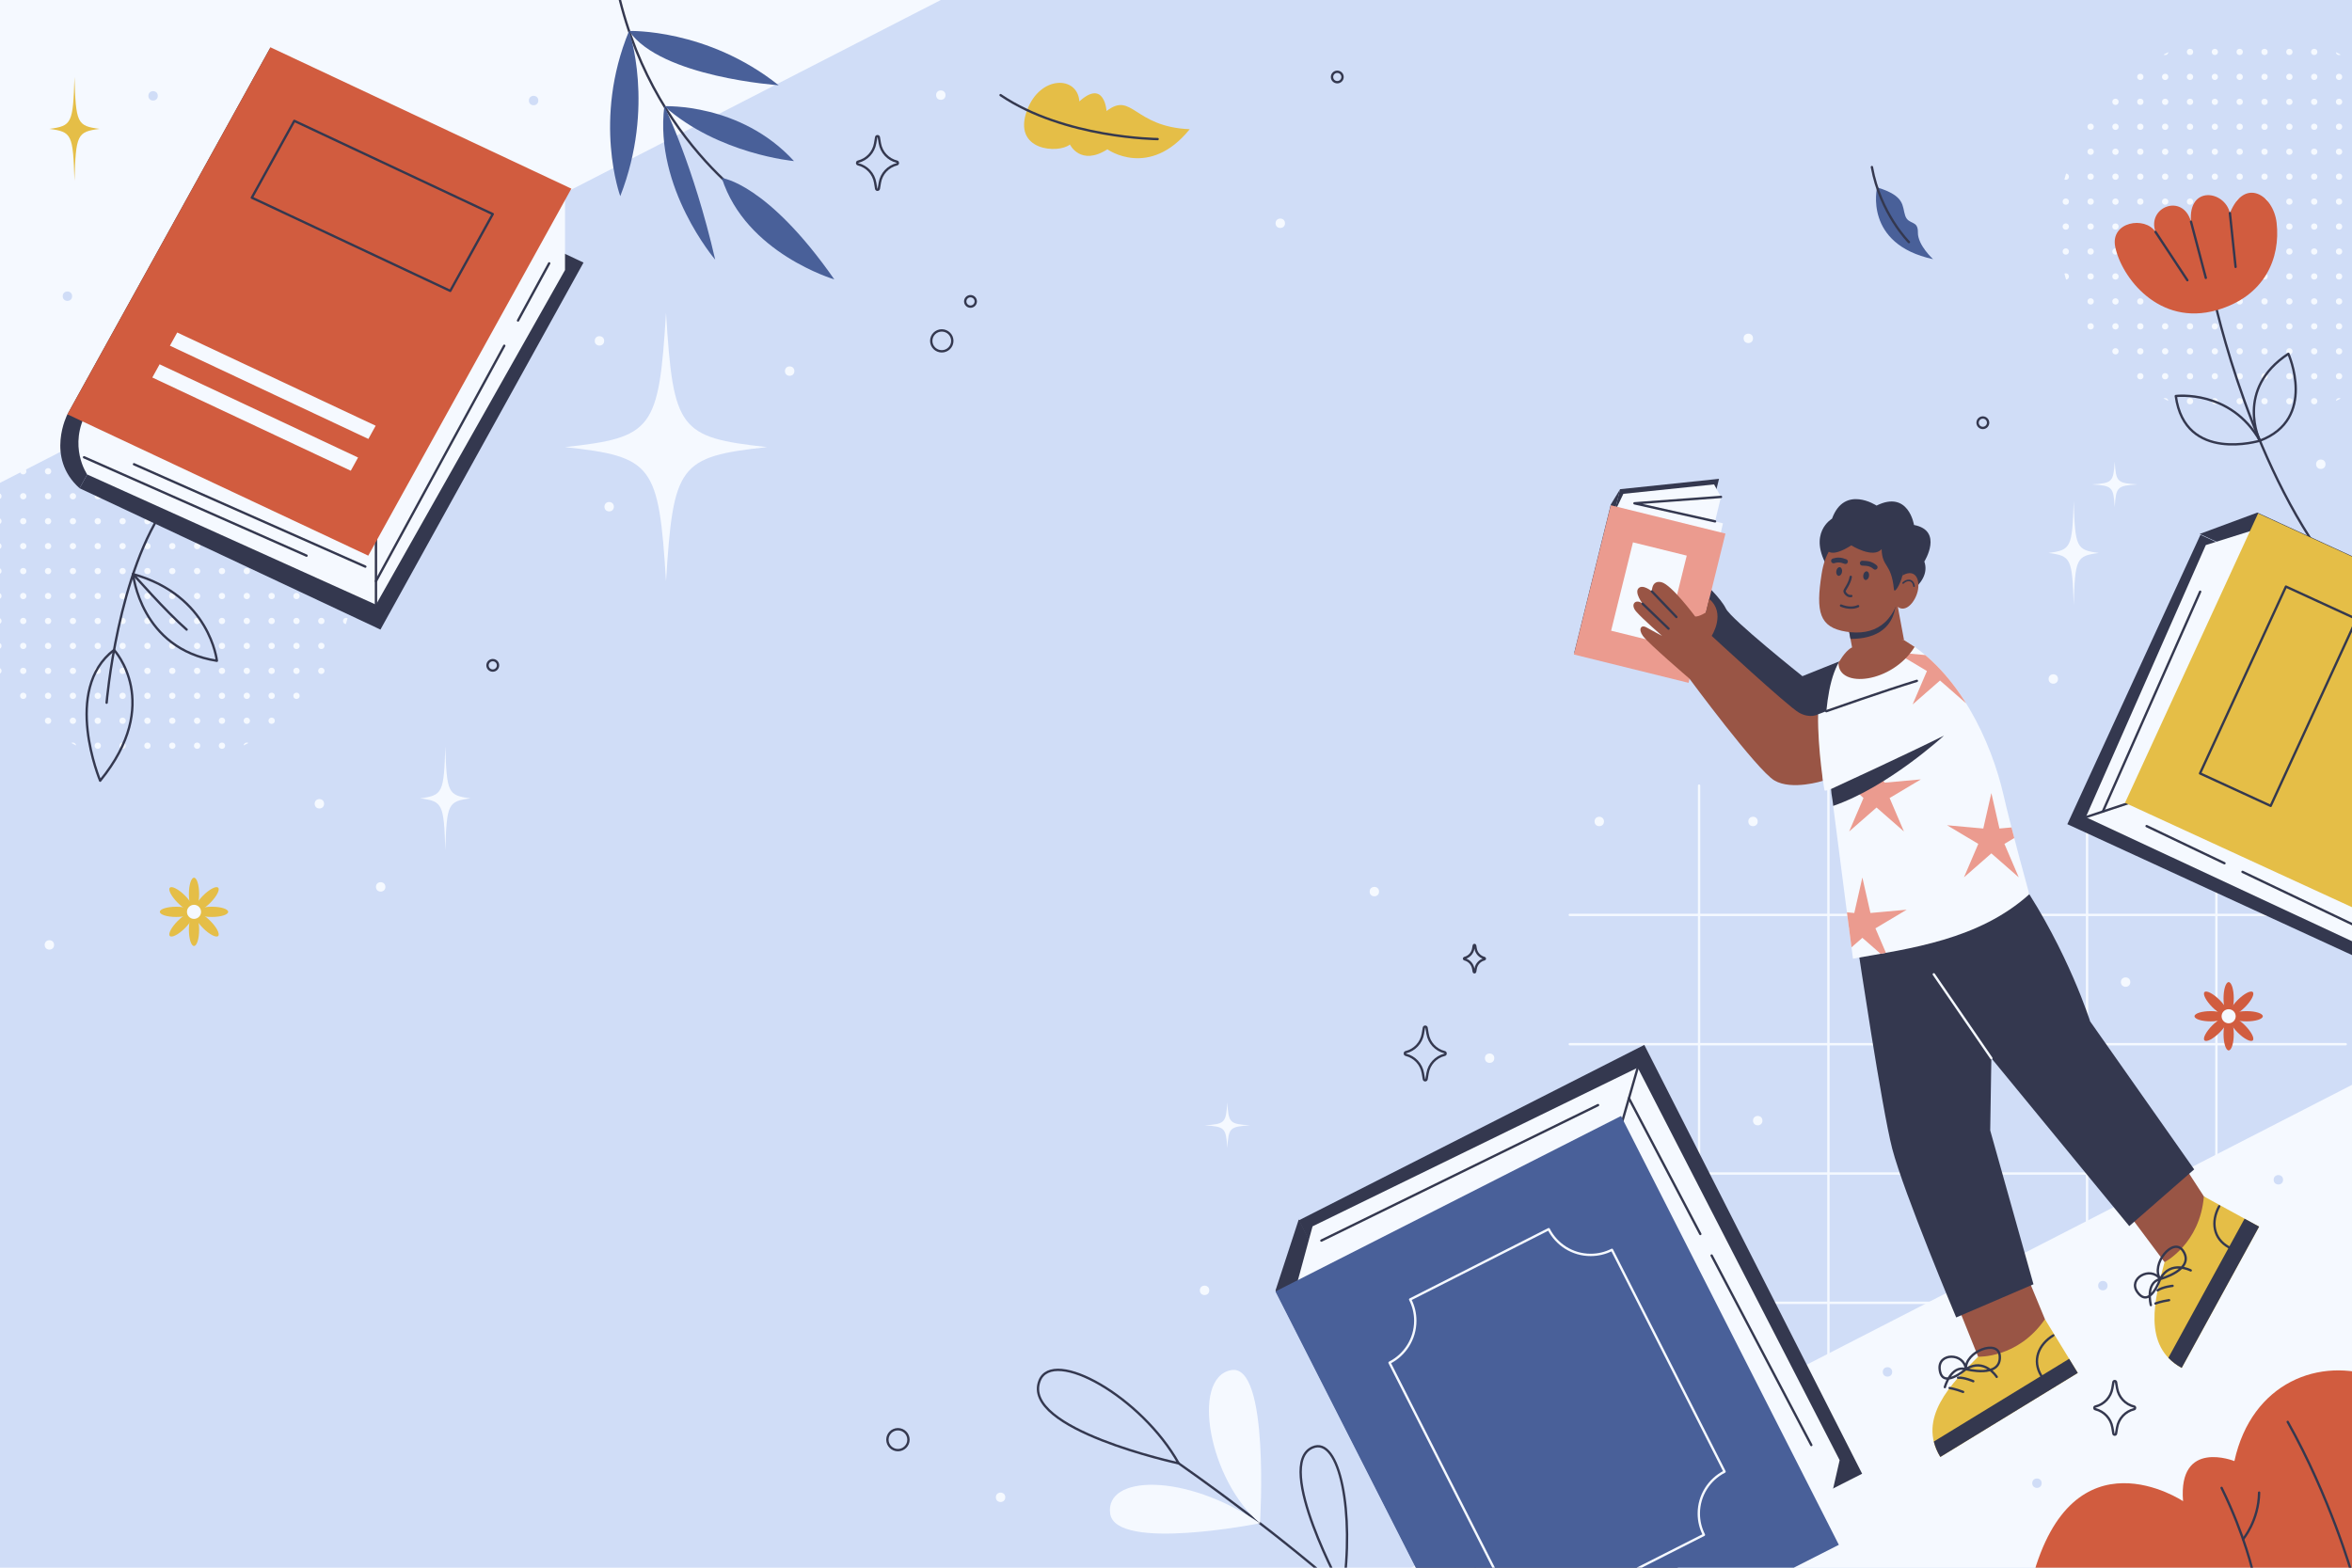 <?xml version="1.0" encoding="utf-8"?>
<!-- Generator: Adobe Illustrator 27.5.0, SVG Export Plug-In . SVG Version: 6.00 Build 0)  -->
<svg version="1.1" xmlns="http://www.w3.org/2000/svg" xmlns:xlink="http://www.w3.org/1999/xlink" x="0px" y="0px"
	 viewBox="0 0 750 500" style="enable-background:new 0 0 750 500;" xml:space="preserve">
<g id="BACKGROUND">
	<rect style="fill:#D0DDF7;" width="750" height="500"/>
</g>
<g id="OBJECTS">
	<g>
		<g>
			
				<line style="fill:none;stroke:#F5F9FF;stroke-width:0.75;stroke-linecap:round;stroke-linejoin:round;stroke-miterlimit:10;" x1="541.804" y1="250.565" x2="541.804" y2="498"/>
			
				<line style="fill:none;stroke:#F5F9FF;stroke-width:0.75;stroke-linecap:round;stroke-linejoin:round;stroke-miterlimit:10;" x1="583.043" y1="250.565" x2="583.043" y2="498"/>
			
				<line style="fill:none;stroke:#F5F9FF;stroke-width:0.75;stroke-linecap:round;stroke-linejoin:round;stroke-miterlimit:10;" x1="624.283" y1="250.565" x2="624.283" y2="498"/>
			
				<line style="fill:none;stroke:#F5F9FF;stroke-width:0.75;stroke-linecap:round;stroke-linejoin:round;stroke-miterlimit:10;" x1="665.522" y1="250.565" x2="665.522" y2="498"/>
			
				<line style="fill:none;stroke:#F5F9FF;stroke-width:0.75;stroke-linecap:round;stroke-linejoin:round;stroke-miterlimit:10;" x1="706.761" y1="250.565" x2="706.761" y2="498"/>
		</g>
		<g>
			
				<line style="fill:none;stroke:#F5F9FF;stroke-width:0.75;stroke-linecap:round;stroke-linejoin:round;stroke-miterlimit:10;" x1="748" y1="291.804" x2="500.565" y2="291.804"/>
			
				<line style="fill:none;stroke:#F5F9FF;stroke-width:0.75;stroke-linecap:round;stroke-linejoin:round;stroke-miterlimit:10;" x1="748" y1="333.043" x2="500.565" y2="333.043"/>
			
				<line style="fill:none;stroke:#F5F9FF;stroke-width:0.75;stroke-linecap:round;stroke-linejoin:round;stroke-miterlimit:10;" x1="748" y1="374.282" x2="500.565" y2="374.282"/>
			
				<line style="fill:none;stroke:#F5F9FF;stroke-width:0.75;stroke-linecap:round;stroke-linejoin:round;stroke-miterlimit:10;" x1="748" y1="415.521" x2="500.565" y2="415.521"/>
			
				<line style="fill:none;stroke:#F5F9FF;stroke-width:0.75;stroke-linecap:round;stroke-linejoin:round;stroke-miterlimit:10;" x1="748" y1="456.76" x2="500.565" y2="456.76"/>
		</g>
	</g>
	<g>
		<defs>
			<path id="SVGID_1_" d="M0,0h750v500H0V0z"/>
		</defs>
		<clipPath id="SVGID_00000022543955459311812260000002401722597796720825_">
			<use xlink:href="#SVGID_1_"  style="overflow:visible;"/>
		</clipPath>
		<g style="clip-path:url(#SVGID_00000022543955459311812260000002401722597796720825_);">
			<defs>
				<path id="SVGID_00000139283280148137995670000005849713336535491734_" d="M50.977,243.829c-34.07,0-61.69-27.619-61.69-61.69
					c0-34.07,27.619-61.69,61.69-61.69c34.07,0,61.69,27.619,61.69,61.69C112.666,216.209,85.047,243.829,50.977,243.829z"/>
			</defs>
			<clipPath id="SVGID_00000065059693651100374330000008250263688010052770_">
				<use xlink:href="#SVGID_00000139283280148137995670000005849713336535491734_"  style="overflow:visible;"/>
			</clipPath>
			<g style="clip-path:url(#SVGID_00000065059693651100374330000008250263688010052770_);">
				<g>
					<circle style="fill:#F5F9FF;" cx="-8.437" cy="118.482" r="1"/>
					<circle style="fill:#F5F9FF;" cx="-8.437" cy="126.439" r="1"/>
					<circle style="fill:#F5F9FF;" cx="-8.437" cy="134.396" r="1"/>
					<circle style="fill:#F5F9FF;" cx="-8.437" cy="142.353" r="1"/>
					<circle style="fill:#F5F9FF;" cx="-8.437" cy="150.31" r="1"/>
					<circle style="fill:#F5F9FF;" cx="-8.437" cy="158.268" r="1"/>
					<circle style="fill:#F5F9FF;" cx="-8.437" cy="166.225" r="1"/>
					<circle style="fill:#F5F9FF;" cx="-8.437" cy="174.182" r="1"/>
					<circle style="fill:#F5F9FF;" cx="-8.437" cy="182.139" r="1"/>
					<circle style="fill:#F5F9FF;" cx="-8.437" cy="190.096" r="1"/>
					<circle style="fill:#F5F9FF;" cx="-8.437" cy="198.053" r="1"/>
					<circle style="fill:#F5F9FF;" cx="-8.437" cy="206.01" r="1"/>
					<circle style="fill:#F5F9FF;" cx="-8.437" cy="213.967" r="1"/>
					<circle style="fill:#F5F9FF;" cx="-8.437" cy="221.924" r="1"/>
					<circle style="fill:#F5F9FF;" cx="-8.437" cy="229.881" r="1"/>
					<circle style="fill:#F5F9FF;" cx="-8.437" cy="237.838" r="1"/>
					<circle style="fill:#F5F9FF;" cx="-8.437" cy="245.795" r="1"/>
				</g>
				<g>
					<circle style="fill:#F5F9FF;" cx="-0.516" cy="118.482" r="1"/>
					<circle style="fill:#F5F9FF;" cx="-0.516" cy="126.439" r="1"/>
					<circle style="fill:#F5F9FF;" cx="-0.516" cy="134.396" r="1"/>
					<circle style="fill:#F5F9FF;" cx="-0.516" cy="142.353" r="1"/>
					<circle style="fill:#F5F9FF;" cx="-0.516" cy="150.31" r="1"/>
					<circle style="fill:#F5F9FF;" cx="-0.516" cy="158.268" r="1"/>
					<circle style="fill:#F5F9FF;" cx="-0.516" cy="166.225" r="1"/>
					<circle style="fill:#F5F9FF;" cx="-0.516" cy="174.182" r="1"/>
					<circle style="fill:#F5F9FF;" cx="-0.516" cy="182.139" r="1"/>
					<circle style="fill:#F5F9FF;" cx="-0.516" cy="190.096" r="1"/>
					<circle style="fill:#F5F9FF;" cx="-0.516" cy="198.053" r="1"/>
					<circle style="fill:#F5F9FF;" cx="-0.516" cy="206.01" r="1"/>
					<circle style="fill:#F5F9FF;" cx="-0.516" cy="213.967" r="1"/>
					<circle style="fill:#F5F9FF;" cx="-0.516" cy="221.924" r="1"/>
					<circle style="fill:#F5F9FF;" cx="-0.516" cy="229.881" r="1"/>
					<circle style="fill:#F5F9FF;" cx="-0.516" cy="237.838" r="1"/>
					<circle style="fill:#F5F9FF;" cx="-0.516" cy="245.795" r="1"/>
				</g>
				<g>
					<circle style="fill:#F5F9FF;" cx="7.406" cy="118.482" r="1"/>
					<circle style="fill:#F5F9FF;" cx="7.406" cy="126.439" r="1"/>
					<circle style="fill:#F5F9FF;" cx="7.406" cy="134.396" r="1"/>
					<circle style="fill:#F5F9FF;" cx="7.406" cy="142.353" r="1"/>
					<circle style="fill:#F5F9FF;" cx="7.406" cy="150.31" r="1"/>
					<circle style="fill:#F5F9FF;" cx="7.406" cy="158.268" r="1"/>
					<circle style="fill:#F5F9FF;" cx="7.406" cy="166.225" r="1"/>
					<circle style="fill:#F5F9FF;" cx="7.406" cy="174.182" r="1"/>
					<circle style="fill:#F5F9FF;" cx="7.406" cy="182.139" r="1"/>
					<circle style="fill:#F5F9FF;" cx="7.406" cy="190.096" r="1"/>
					<circle style="fill:#F5F9FF;" cx="7.406" cy="198.053" r="1"/>
					<circle style="fill:#F5F9FF;" cx="7.406" cy="206.01" r="1"/>
					<circle style="fill:#F5F9FF;" cx="7.406" cy="213.967" r="1"/>
					<circle style="fill:#F5F9FF;" cx="7.406" cy="221.924" r="1"/>
					<circle style="fill:#F5F9FF;" cx="7.406" cy="229.881" r="1"/>
					<circle style="fill:#F5F9FF;" cx="7.406" cy="237.838" r="1"/>
					<circle style="fill:#F5F9FF;" cx="7.406" cy="245.795" r="1"/>
				</g>
				<g>
					<circle style="fill:#F5F9FF;" cx="15.328" cy="118.482" r="1"/>
					<circle style="fill:#F5F9FF;" cx="15.328" cy="126.439" r="1"/>
					<circle style="fill:#F5F9FF;" cx="15.328" cy="134.396" r="1"/>
					<circle style="fill:#F5F9FF;" cx="15.328" cy="142.353" r="1"/>
					<circle style="fill:#F5F9FF;" cx="15.328" cy="150.31" r="1"/>
					<circle style="fill:#F5F9FF;" cx="15.328" cy="158.268" r="1"/>
					<circle style="fill:#F5F9FF;" cx="15.328" cy="166.225" r="1"/>
					<circle style="fill:#F5F9FF;" cx="15.328" cy="174.182" r="1"/>
					<circle style="fill:#F5F9FF;" cx="15.328" cy="182.139" r="1"/>
					<circle style="fill:#F5F9FF;" cx="15.328" cy="190.096" r="1"/>
					<circle style="fill:#F5F9FF;" cx="15.328" cy="198.053" r="1"/>
					<circle style="fill:#F5F9FF;" cx="15.328" cy="206.01" r="1"/>
					<circle style="fill:#F5F9FF;" cx="15.328" cy="213.967" r="1"/>
					<circle style="fill:#F5F9FF;" cx="15.328" cy="221.924" r="1"/>
					<circle style="fill:#F5F9FF;" cx="15.328" cy="229.881" r="1"/>
					<circle style="fill:#F5F9FF;" cx="15.328" cy="237.838" r="1"/>
					<circle style="fill:#F5F9FF;" cx="15.328" cy="245.795" r="1"/>
				</g>
				<g>
					<circle style="fill:#F5F9FF;" cx="23.25" cy="118.482" r="1"/>
					<circle style="fill:#F5F9FF;" cx="23.25" cy="126.439" r="1"/>
					<circle style="fill:#F5F9FF;" cx="23.25" cy="134.396" r="1"/>
					<circle style="fill:#F5F9FF;" cx="23.25" cy="142.353" r="1"/>
					<circle style="fill:#F5F9FF;" cx="23.25" cy="150.31" r="1"/>
					<circle style="fill:#F5F9FF;" cx="23.25" cy="158.268" r="1"/>
					<circle style="fill:#F5F9FF;" cx="23.25" cy="166.225" r="1"/>
					<circle style="fill:#F5F9FF;" cx="23.25" cy="174.182" r="1"/>
					<circle style="fill:#F5F9FF;" cx="23.25" cy="182.139" r="1"/>
					<circle style="fill:#F5F9FF;" cx="23.25" cy="190.096" r="1"/>
					<circle style="fill:#F5F9FF;" cx="23.25" cy="198.053" r="1"/>
					<circle style="fill:#F5F9FF;" cx="23.25" cy="206.01" r="1"/>
					<circle style="fill:#F5F9FF;" cx="23.25" cy="213.967" r="1"/>
					<circle style="fill:#F5F9FF;" cx="23.25" cy="221.924" r="1"/>
					<circle style="fill:#F5F9FF;" cx="23.25" cy="229.881" r="1"/>
					<circle style="fill:#F5F9FF;" cx="23.25" cy="237.838" r="1"/>
					<circle style="fill:#F5F9FF;" cx="23.25" cy="245.795" r="1"/>
				</g>
				<g>
					<circle style="fill:#F5F9FF;" cx="31.172" cy="118.482" r="1"/>
					<circle style="fill:#F5F9FF;" cx="31.172" cy="126.439" r="1"/>
					<circle style="fill:#F5F9FF;" cx="31.172" cy="134.396" r="1"/>
					<circle style="fill:#F5F9FF;" cx="31.172" cy="142.353" r="1"/>
					<circle style="fill:#F5F9FF;" cx="31.172" cy="150.31" r="1"/>
					<circle style="fill:#F5F9FF;" cx="31.172" cy="158.268" r="1"/>
					<circle style="fill:#F5F9FF;" cx="31.172" cy="166.225" r="1"/>
					<circle style="fill:#F5F9FF;" cx="31.172" cy="174.182" r="1"/>
					<circle style="fill:#F5F9FF;" cx="31.172" cy="182.139" r="1"/>
					<circle style="fill:#F5F9FF;" cx="31.172" cy="190.096" r="1"/>
					<circle style="fill:#F5F9FF;" cx="31.172" cy="198.053" r="1"/>
					<circle style="fill:#F5F9FF;" cx="31.172" cy="206.01" r="1"/>
					<circle style="fill:#F5F9FF;" cx="31.172" cy="213.967" r="1"/>
					<circle style="fill:#F5F9FF;" cx="31.172" cy="221.924" r="1"/>
					<circle style="fill:#F5F9FF;" cx="31.172" cy="229.881" r="1"/>
					<circle style="fill:#F5F9FF;" cx="31.172" cy="237.838" r="1"/>
					<circle style="fill:#F5F9FF;" cx="31.172" cy="245.795" r="1"/>
				</g>
				<g>
					<circle style="fill:#F5F9FF;" cx="39.094" cy="118.482" r="1"/>
					<circle style="fill:#F5F9FF;" cx="39.094" cy="126.439" r="1"/>
					<circle style="fill:#F5F9FF;" cx="39.094" cy="134.396" r="1"/>
					<circle style="fill:#F5F9FF;" cx="39.094" cy="142.353" r="1"/>
					<circle style="fill:#F5F9FF;" cx="39.094" cy="150.31" r="1"/>
					<circle style="fill:#F5F9FF;" cx="39.094" cy="158.268" r="1"/>
					<circle style="fill:#F5F9FF;" cx="39.094" cy="166.225" r="1"/>
					<circle style="fill:#F5F9FF;" cx="39.094" cy="174.182" r="1"/>
					<circle style="fill:#F5F9FF;" cx="39.094" cy="182.139" r="1"/>
					<circle style="fill:#F5F9FF;" cx="39.094" cy="190.096" r="1"/>
					<circle style="fill:#F5F9FF;" cx="39.094" cy="198.053" r="1"/>
					<circle style="fill:#F5F9FF;" cx="39.094" cy="206.01" r="1"/>
					<circle style="fill:#F5F9FF;" cx="39.094" cy="213.967" r="1"/>
					<circle style="fill:#F5F9FF;" cx="39.094" cy="221.924" r="1"/>
					<circle style="fill:#F5F9FF;" cx="39.094" cy="229.881" r="1"/>
					<circle style="fill:#F5F9FF;" cx="39.094" cy="237.838" r="1"/>
					<circle style="fill:#F5F9FF;" cx="39.094" cy="245.795" r="1"/>
				</g>
				<g>
					<circle style="fill:#F5F9FF;" cx="47.016" cy="118.482" r="1"/>
					<circle style="fill:#F5F9FF;" cx="47.016" cy="126.439" r="1"/>
					<circle style="fill:#F5F9FF;" cx="47.016" cy="134.396" r="1"/>
					<circle style="fill:#F5F9FF;" cx="47.016" cy="142.353" r="1"/>
					<circle style="fill:#F5F9FF;" cx="47.016" cy="150.31" r="1"/>
					<circle style="fill:#F5F9FF;" cx="47.016" cy="158.268" r="1"/>
					<circle style="fill:#F5F9FF;" cx="47.016" cy="166.225" r="1"/>
					<circle style="fill:#F5F9FF;" cx="47.016" cy="174.182" r="1"/>
					<circle style="fill:#F5F9FF;" cx="47.016" cy="182.139" r="1"/>
					<circle style="fill:#F5F9FF;" cx="47.016" cy="190.096" r="1"/>
					<circle style="fill:#F5F9FF;" cx="47.016" cy="198.053" r="1"/>
					<circle style="fill:#F5F9FF;" cx="47.016" cy="206.01" r="1"/>
					<circle style="fill:#F5F9FF;" cx="47.016" cy="213.967" r="1"/>
					<circle style="fill:#F5F9FF;" cx="47.016" cy="221.924" r="1"/>
					<circle style="fill:#F5F9FF;" cx="47.016" cy="229.881" r="1"/>
					<circle style="fill:#F5F9FF;" cx="47.016" cy="237.838" r="1"/>
					<circle style="fill:#F5F9FF;" cx="47.016" cy="245.795" r="1"/>
				</g>
				<g>
					<circle style="fill:#F5F9FF;" cx="54.938" cy="118.482" r="1"/>
					<circle style="fill:#F5F9FF;" cx="54.938" cy="126.439" r="1"/>
					<circle style="fill:#F5F9FF;" cx="54.938" cy="134.396" r="1"/>
					<circle style="fill:#F5F9FF;" cx="54.938" cy="142.353" r="1"/>
					<circle style="fill:#F5F9FF;" cx="54.938" cy="150.31" r="1"/>
					<circle style="fill:#F5F9FF;" cx="54.938" cy="158.268" r="1"/>
					<circle style="fill:#F5F9FF;" cx="54.938" cy="166.225" r="1"/>
					<circle style="fill:#F5F9FF;" cx="54.938" cy="174.182" r="1"/>
					<circle style="fill:#F5F9FF;" cx="54.938" cy="182.139" r="1"/>
					<circle style="fill:#F5F9FF;" cx="54.938" cy="190.096" r="1"/>
					<circle style="fill:#F5F9FF;" cx="54.938" cy="198.053" r="1"/>
					<circle style="fill:#F5F9FF;" cx="54.938" cy="206.01" r="1"/>
					<circle style="fill:#F5F9FF;" cx="54.938" cy="213.967" r="1"/>
					<circle style="fill:#F5F9FF;" cx="54.938" cy="221.924" r="1"/>
					<circle style="fill:#F5F9FF;" cx="54.938" cy="229.881" r="1"/>
					<circle style="fill:#F5F9FF;" cx="54.938" cy="237.838" r="1"/>
					<circle style="fill:#F5F9FF;" cx="54.938" cy="245.795" r="1"/>
				</g>
				<g>
					<circle style="fill:#F5F9FF;" cx="62.859" cy="118.482" r="1"/>
					<circle style="fill:#F5F9FF;" cx="62.859" cy="126.439" r="1"/>
					<circle style="fill:#F5F9FF;" cx="62.859" cy="134.396" r="1"/>
					<circle style="fill:#F5F9FF;" cx="62.859" cy="142.353" r="1"/>
					<circle style="fill:#F5F9FF;" cx="62.859" cy="150.31" r="1"/>
					<circle style="fill:#F5F9FF;" cx="62.859" cy="158.268" r="1"/>
					<circle style="fill:#F5F9FF;" cx="62.859" cy="166.225" r="1"/>
					<circle style="fill:#F5F9FF;" cx="62.859" cy="174.182" r="1"/>
					<circle style="fill:#F5F9FF;" cx="62.859" cy="182.139" r="1"/>
					<circle style="fill:#F5F9FF;" cx="62.859" cy="190.096" r="1"/>
					<circle style="fill:#F5F9FF;" cx="62.859" cy="198.053" r="1"/>
					<circle style="fill:#F5F9FF;" cx="62.859" cy="206.01" r="1"/>
					<circle style="fill:#F5F9FF;" cx="62.859" cy="213.967" r="1"/>
					<circle style="fill:#F5F9FF;" cx="62.859" cy="221.924" r="1"/>
					<circle style="fill:#F5F9FF;" cx="62.859" cy="229.881" r="1"/>
					<circle style="fill:#F5F9FF;" cx="62.859" cy="237.838" r="1"/>
					<circle style="fill:#F5F9FF;" cx="62.859" cy="245.795" r="1"/>
				</g>
				<g>
					<circle style="fill:#F5F9FF;" cx="70.781" cy="118.482" r="1"/>
					<circle style="fill:#F5F9FF;" cx="70.781" cy="126.439" r="1"/>
					<circle style="fill:#F5F9FF;" cx="70.781" cy="134.396" r="1"/>
					<circle style="fill:#F5F9FF;" cx="70.781" cy="142.353" r="1"/>
					<circle style="fill:#F5F9FF;" cx="70.781" cy="150.31" r="1"/>
					<circle style="fill:#F5F9FF;" cx="70.781" cy="158.268" r="1"/>
					<circle style="fill:#F5F9FF;" cx="70.781" cy="166.225" r="1"/>
					<circle style="fill:#F5F9FF;" cx="70.781" cy="174.182" r="1"/>
					<circle style="fill:#F5F9FF;" cx="70.781" cy="182.139" r="1"/>
					<circle style="fill:#F5F9FF;" cx="70.781" cy="190.096" r="1"/>
					<circle style="fill:#F5F9FF;" cx="70.781" cy="198.053" r="1"/>
					<circle style="fill:#F5F9FF;" cx="70.781" cy="206.01" r="1"/>
					<circle style="fill:#F5F9FF;" cx="70.781" cy="213.967" r="1"/>
					<circle style="fill:#F5F9FF;" cx="70.781" cy="221.924" r="1"/>
					<circle style="fill:#F5F9FF;" cx="70.781" cy="229.881" r="1"/>
					<circle style="fill:#F5F9FF;" cx="70.781" cy="237.838" r="1"/>
					<circle style="fill:#F5F9FF;" cx="70.781" cy="245.795" r="1"/>
				</g>
				<g>
					<circle style="fill:#F5F9FF;" cx="78.703" cy="118.482" r="1"/>
					<circle style="fill:#F5F9FF;" cx="78.703" cy="126.439" r="1"/>
					<circle style="fill:#F5F9FF;" cx="78.703" cy="134.396" r="1"/>
					<circle style="fill:#F5F9FF;" cx="78.703" cy="142.353" r="1"/>
					<circle style="fill:#F5F9FF;" cx="78.703" cy="150.31" r="1"/>
					<circle style="fill:#F5F9FF;" cx="78.703" cy="158.268" r="1"/>
					<circle style="fill:#F5F9FF;" cx="78.703" cy="166.225" r="1"/>
					<circle style="fill:#F5F9FF;" cx="78.703" cy="174.182" r="1"/>
					<circle style="fill:#F5F9FF;" cx="78.703" cy="182.139" r="1"/>
					<circle style="fill:#F5F9FF;" cx="78.703" cy="190.096" r="1"/>
					<circle style="fill:#F5F9FF;" cx="78.703" cy="198.053" r="1"/>
					<circle style="fill:#F5F9FF;" cx="78.703" cy="206.01" r="1"/>
					<circle style="fill:#F5F9FF;" cx="78.703" cy="213.967" r="1"/>
					<circle style="fill:#F5F9FF;" cx="78.703" cy="221.924" r="1"/>
					<circle style="fill:#F5F9FF;" cx="78.703" cy="229.881" r="1"/>
					<circle style="fill:#F5F9FF;" cx="78.703" cy="237.838" r="1"/>
					<circle style="fill:#F5F9FF;" cx="78.703" cy="245.795" r="1"/>
				</g>
				<g>
					<circle style="fill:#F5F9FF;" cx="86.625" cy="118.482" r="1"/>
					<circle style="fill:#F5F9FF;" cx="86.625" cy="126.439" r="1"/>
					<circle style="fill:#F5F9FF;" cx="86.625" cy="134.396" r="1"/>
					<circle style="fill:#F5F9FF;" cx="86.625" cy="142.353" r="1"/>
					<circle style="fill:#F5F9FF;" cx="86.625" cy="150.31" r="1"/>
					<circle style="fill:#F5F9FF;" cx="86.625" cy="158.268" r="1"/>
					<circle style="fill:#F5F9FF;" cx="86.625" cy="166.225" r="1"/>
					<circle style="fill:#F5F9FF;" cx="86.625" cy="174.182" r="1"/>
					<circle style="fill:#F5F9FF;" cx="86.625" cy="182.139" r="1"/>
					<circle style="fill:#F5F9FF;" cx="86.625" cy="190.096" r="1"/>
					<circle style="fill:#F5F9FF;" cx="86.625" cy="198.053" r="1"/>
					<circle style="fill:#F5F9FF;" cx="86.625" cy="206.01" r="1"/>
					<circle style="fill:#F5F9FF;" cx="86.625" cy="213.967" r="1"/>
					<circle style="fill:#F5F9FF;" cx="86.625" cy="221.924" r="1"/>
					<circle style="fill:#F5F9FF;" cx="86.625" cy="229.881" r="1"/>
					<circle style="fill:#F5F9FF;" cx="86.625" cy="237.838" r="1"/>
					<circle style="fill:#F5F9FF;" cx="86.625" cy="245.795" r="1"/>
				</g>
				<g>
					<circle style="fill:#F5F9FF;" cx="94.547" cy="118.482" r="1"/>
					<circle style="fill:#F5F9FF;" cx="94.547" cy="126.439" r="1"/>
					<circle style="fill:#F5F9FF;" cx="94.547" cy="134.396" r="1"/>
					<circle style="fill:#F5F9FF;" cx="94.547" cy="142.353" r="1"/>
					<circle style="fill:#F5F9FF;" cx="94.547" cy="150.31" r="1"/>
					<circle style="fill:#F5F9FF;" cx="94.547" cy="158.268" r="1"/>
					<circle style="fill:#F5F9FF;" cx="94.547" cy="166.225" r="1"/>
					<circle style="fill:#F5F9FF;" cx="94.547" cy="174.182" r="1"/>
					<circle style="fill:#F5F9FF;" cx="94.547" cy="182.139" r="1"/>
					<circle style="fill:#F5F9FF;" cx="94.547" cy="190.096" r="1"/>
					<circle style="fill:#F5F9FF;" cx="94.547" cy="198.053" r="1"/>
					<circle style="fill:#F5F9FF;" cx="94.547" cy="206.01" r="1"/>
					<circle style="fill:#F5F9FF;" cx="94.547" cy="213.967" r="1"/>
					<circle style="fill:#F5F9FF;" cx="94.547" cy="221.924" r="1"/>
					<circle style="fill:#F5F9FF;" cx="94.547" cy="229.881" r="1"/>
					<circle style="fill:#F5F9FF;" cx="94.547" cy="237.838" r="1"/>
					<circle style="fill:#F5F9FF;" cx="94.547" cy="245.795" r="1"/>
				</g>
				<g>
					<circle style="fill:#F5F9FF;" cx="102.469" cy="118.482" r="1"/>
					<circle style="fill:#F5F9FF;" cx="102.469" cy="126.439" r="1"/>
					<circle style="fill:#F5F9FF;" cx="102.469" cy="134.396" r="1"/>
					<circle style="fill:#F5F9FF;" cx="102.469" cy="142.353" r="1"/>
					<circle style="fill:#F5F9FF;" cx="102.469" cy="150.31" r="1"/>
					<circle style="fill:#F5F9FF;" cx="102.469" cy="158.268" r="1"/>
					<circle style="fill:#F5F9FF;" cx="102.469" cy="166.225" r="1"/>
					<circle style="fill:#F5F9FF;" cx="102.469" cy="174.182" r="1"/>
					<circle style="fill:#F5F9FF;" cx="102.469" cy="182.139" r="1"/>
					<circle style="fill:#F5F9FF;" cx="102.469" cy="190.096" r="1"/>
					<circle style="fill:#F5F9FF;" cx="102.469" cy="198.053" r="1"/>
					<circle style="fill:#F5F9FF;" cx="102.469" cy="206.01" r="1"/>
					<circle style="fill:#F5F9FF;" cx="102.469" cy="213.967" r="1"/>
					<circle style="fill:#F5F9FF;" cx="102.469" cy="221.924" r="1"/>
					<circle style="fill:#F5F9FF;" cx="102.469" cy="229.881" r="1"/>
					<circle style="fill:#F5F9FF;" cx="102.469" cy="237.838" r="1"/>
					<circle style="fill:#F5F9FF;" cx="102.469" cy="245.795" r="1"/>
				</g>
				<g>
					<circle style="fill:#F5F9FF;" cx="110.391" cy="118.482" r="1"/>
					<circle style="fill:#F5F9FF;" cx="110.391" cy="126.439" r="1"/>
					<circle style="fill:#F5F9FF;" cx="110.391" cy="134.396" r="1"/>
					<circle style="fill:#F5F9FF;" cx="110.391" cy="142.353" r="1"/>
					<circle style="fill:#F5F9FF;" cx="110.391" cy="150.31" r="1"/>
					<circle style="fill:#F5F9FF;" cx="110.391" cy="158.268" r="1"/>
					<circle style="fill:#F5F9FF;" cx="110.391" cy="166.225" r="1"/>
					<circle style="fill:#F5F9FF;" cx="110.391" cy="174.182" r="1"/>
					<circle style="fill:#F5F9FF;" cx="110.391" cy="182.139" r="1"/>
					<circle style="fill:#F5F9FF;" cx="110.391" cy="190.096" r="1"/>
					<circle style="fill:#F5F9FF;" cx="110.391" cy="198.053" r="1"/>
					<circle style="fill:#F5F9FF;" cx="110.391" cy="206.01" r="1"/>
					<circle style="fill:#F5F9FF;" cx="110.391" cy="213.967" r="1"/>
					<circle style="fill:#F5F9FF;" cx="110.391" cy="221.924" r="1"/>
					<circle style="fill:#F5F9FF;" cx="110.391" cy="229.881" r="1"/>
					<circle style="fill:#F5F9FF;" cx="110.391" cy="237.838" r="1"/>
					<circle style="fill:#F5F9FF;" cx="110.391" cy="245.795" r="1"/>
				</g>
			</g>
		</g>
		<g style="clip-path:url(#SVGID_00000022543955459311812260000002401722597796720825_);">
			<defs>
				<path id="SVGID_00000123424638503332063930000001095744284948271772_" d="M718.148,133.951c-34.07,0-61.69-27.619-61.69-61.69
					s27.62-61.69,61.69-61.69c34.07,0,61.69,27.619,61.69,61.69S752.219,133.951,718.148,133.951z"/>
			</defs>
			<clipPath id="SVGID_00000121985975831680344740000006109502526365141131_">
				<use xlink:href="#SVGID_00000123424638503332063930000001095744284948271772_"  style="overflow:visible;"/>
			</clipPath>
			<g style="clip-path:url(#SVGID_00000121985975831680344740000006109502526365141131_);">
				<g>
					<circle style="fill:#F5F9FF;" cx="658.734" cy="8.604" r="1"/>
					<circle style="fill:#F5F9FF;" cx="658.734" cy="16.561" r="1"/>
					<circle style="fill:#F5F9FF;" cx="658.734" cy="24.518" r="1"/>
					<circle style="fill:#F5F9FF;" cx="658.734" cy="32.475" r="1"/>
					<circle style="fill:#F5F9FF;" cx="658.734" cy="40.432" r="1"/>
					<circle style="fill:#F5F9FF;" cx="658.734" cy="48.39" r="1"/>
					<circle style="fill:#F5F9FF;" cx="658.734" cy="56.347" r="1"/>
					<circle style="fill:#F5F9FF;" cx="658.734" cy="64.304" r="1"/>
					<circle style="fill:#F5F9FF;" cx="658.734" cy="72.261" r="1"/>
					<circle style="fill:#F5F9FF;" cx="658.734" cy="80.218" r="1"/>
					<circle style="fill:#F5F9FF;" cx="658.734" cy="88.175" r="1"/>
					<circle style="fill:#F5F9FF;" cx="658.734" cy="96.132" r="1"/>
					<circle style="fill:#F5F9FF;" cx="658.734" cy="104.089" r="1"/>
					<circle style="fill:#F5F9FF;" cx="658.734" cy="112.046" r="1"/>
					<circle style="fill:#F5F9FF;" cx="658.734" cy="120.003" r="1"/>
					<circle style="fill:#F5F9FF;" cx="658.734" cy="127.96" r="1"/>
					<circle style="fill:#F5F9FF;" cx="658.734" cy="135.917" r="1"/>
				</g>
				<g>
					<circle style="fill:#F5F9FF;" cx="666.656" cy="8.604" r="1"/>
					<circle style="fill:#F5F9FF;" cx="666.656" cy="16.561" r="1"/>
					<circle style="fill:#F5F9FF;" cx="666.656" cy="24.518" r="1"/>
					<circle style="fill:#F5F9FF;" cx="666.656" cy="32.475" r="1"/>
					<circle style="fill:#F5F9FF;" cx="666.656" cy="40.432" r="1"/>
					<circle style="fill:#F5F9FF;" cx="666.656" cy="48.39" r="1"/>
					<circle style="fill:#F5F9FF;" cx="666.656" cy="56.347" r="1"/>
					<circle style="fill:#F5F9FF;" cx="666.656" cy="64.304" r="1"/>
					<circle style="fill:#F5F9FF;" cx="666.656" cy="72.261" r="1"/>
					<circle style="fill:#F5F9FF;" cx="666.656" cy="80.218" r="1"/>
					<circle style="fill:#F5F9FF;" cx="666.656" cy="88.175" r="1"/>
					<circle style="fill:#F5F9FF;" cx="666.656" cy="96.132" r="1"/>
					<circle style="fill:#F5F9FF;" cx="666.656" cy="104.089" r="1"/>
					<circle style="fill:#F5F9FF;" cx="666.656" cy="112.046" r="1"/>
					<circle style="fill:#F5F9FF;" cx="666.656" cy="120.003" r="1"/>
					<circle style="fill:#F5F9FF;" cx="666.656" cy="127.96" r="1"/>
					<circle style="fill:#F5F9FF;" cx="666.656" cy="135.917" r="1"/>
				</g>
				<g>
					<circle style="fill:#F5F9FF;" cx="674.578" cy="8.604" r="1"/>
					<circle style="fill:#F5F9FF;" cx="674.578" cy="16.561" r="1"/>
					<circle style="fill:#F5F9FF;" cx="674.578" cy="24.518" r="1"/>
					<circle style="fill:#F5F9FF;" cx="674.578" cy="32.475" r="1"/>
					<circle style="fill:#F5F9FF;" cx="674.578" cy="40.432" r="1"/>
					<circle style="fill:#F5F9FF;" cx="674.578" cy="48.39" r="1"/>
					<circle style="fill:#F5F9FF;" cx="674.578" cy="56.347" r="1"/>
					<circle style="fill:#F5F9FF;" cx="674.578" cy="64.304" r="1"/>
					<circle style="fill:#F5F9FF;" cx="674.578" cy="72.261" r="1"/>
					<circle style="fill:#F5F9FF;" cx="674.578" cy="80.218" r="1"/>
					<circle style="fill:#F5F9FF;" cx="674.578" cy="88.175" r="1"/>
					<circle style="fill:#F5F9FF;" cx="674.578" cy="96.132" r="1"/>
					<circle style="fill:#F5F9FF;" cx="674.578" cy="104.089" r="1"/>
					<circle style="fill:#F5F9FF;" cx="674.578" cy="112.046" r="1"/>
					<circle style="fill:#F5F9FF;" cx="674.578" cy="120.003" r="1"/>
					<circle style="fill:#F5F9FF;" cx="674.578" cy="127.96" r="1"/>
					<circle style="fill:#F5F9FF;" cx="674.578" cy="135.917" r="1"/>
				</g>
				<g>
					<circle style="fill:#F5F9FF;" cx="682.5" cy="8.604" r="1"/>
					<circle style="fill:#F5F9FF;" cx="682.5" cy="16.561" r="1"/>
					<circle style="fill:#F5F9FF;" cx="682.5" cy="24.518" r="1"/>
					<circle style="fill:#F5F9FF;" cx="682.5" cy="32.475" r="1"/>
					<circle style="fill:#F5F9FF;" cx="682.5" cy="40.432" r="1"/>
					<circle style="fill:#F5F9FF;" cx="682.5" cy="48.39" r="1"/>
					<circle style="fill:#F5F9FF;" cx="682.5" cy="56.347" r="1"/>
					<circle style="fill:#F5F9FF;" cx="682.5" cy="64.304" r="1"/>
					<circle style="fill:#F5F9FF;" cx="682.5" cy="72.261" r="1"/>
					<circle style="fill:#F5F9FF;" cx="682.5" cy="80.218" r="1"/>
					<circle style="fill:#F5F9FF;" cx="682.5" cy="88.175" r="1"/>
					<circle style="fill:#F5F9FF;" cx="682.5" cy="96.132" r="1"/>
					<circle style="fill:#F5F9FF;" cx="682.5" cy="104.089" r="1"/>
					<circle style="fill:#F5F9FF;" cx="682.5" cy="112.046" r="1"/>
					<circle style="fill:#F5F9FF;" cx="682.5" cy="120.003" r="1"/>
					<circle style="fill:#F5F9FF;" cx="682.5" cy="127.96" r="1"/>
					<circle style="fill:#F5F9FF;" cx="682.5" cy="135.917" r="1"/>
				</g>
				<g>
					<circle style="fill:#F5F9FF;" cx="690.422" cy="8.604" r="1"/>
					<circle style="fill:#F5F9FF;" cx="690.422" cy="16.561" r="1"/>
					<circle style="fill:#F5F9FF;" cx="690.422" cy="24.518" r="1"/>
					<circle style="fill:#F5F9FF;" cx="690.422" cy="32.475" r="1"/>
					<circle style="fill:#F5F9FF;" cx="690.422" cy="40.432" r="1"/>
					<circle style="fill:#F5F9FF;" cx="690.422" cy="48.39" r="1"/>
					<circle style="fill:#F5F9FF;" cx="690.422" cy="56.347" r="1"/>
					<circle style="fill:#F5F9FF;" cx="690.422" cy="64.304" r="1"/>
					<circle style="fill:#F5F9FF;" cx="690.422" cy="72.261" r="1"/>
					<circle style="fill:#F5F9FF;" cx="690.422" cy="80.218" r="1"/>
					<circle style="fill:#F5F9FF;" cx="690.422" cy="88.175" r="1"/>
					<circle style="fill:#F5F9FF;" cx="690.422" cy="96.132" r="1"/>
					<circle style="fill:#F5F9FF;" cx="690.422" cy="104.089" r="1"/>
					<circle style="fill:#F5F9FF;" cx="690.422" cy="112.046" r="1"/>
					<circle style="fill:#F5F9FF;" cx="690.422" cy="120.003" r="1"/>
					<circle style="fill:#F5F9FF;" cx="690.422" cy="127.96" r="1"/>
					<circle style="fill:#F5F9FF;" cx="690.422" cy="135.917" r="1"/>
				</g>
				<g>
					<circle style="fill:#F5F9FF;" cx="698.344" cy="8.604" r="1"/>
					<circle style="fill:#F5F9FF;" cx="698.344" cy="16.561" r="1"/>
					<circle style="fill:#F5F9FF;" cx="698.344" cy="24.518" r="1"/>
					<circle style="fill:#F5F9FF;" cx="698.344" cy="32.475" r="1"/>
					<circle style="fill:#F5F9FF;" cx="698.344" cy="40.432" r="1"/>
					<circle style="fill:#F5F9FF;" cx="698.344" cy="48.39" r="1"/>
					<circle style="fill:#F5F9FF;" cx="698.344" cy="56.347" r="1"/>
					<circle style="fill:#F5F9FF;" cx="698.344" cy="64.304" r="1"/>
					<circle style="fill:#F5F9FF;" cx="698.344" cy="72.261" r="1"/>
					<circle style="fill:#F5F9FF;" cx="698.344" cy="80.218" r="1"/>
					<circle style="fill:#F5F9FF;" cx="698.344" cy="88.175" r="1"/>
					<circle style="fill:#F5F9FF;" cx="698.344" cy="96.132" r="1"/>
					<circle style="fill:#F5F9FF;" cx="698.344" cy="104.089" r="1"/>
					<circle style="fill:#F5F9FF;" cx="698.344" cy="112.046" r="1"/>
					<circle style="fill:#F5F9FF;" cx="698.344" cy="120.003" r="1"/>
					<circle style="fill:#F5F9FF;" cx="698.344" cy="127.96" r="1"/>
					<circle style="fill:#F5F9FF;" cx="698.344" cy="135.917" r="1"/>
				</g>
				<g>
					<path style="fill:#F5F9FF;" d="M707.266,8.604c0,0.552-0.448,1-1,1c-0.552,0-1-0.448-1-1c0-0.552,0.448-1,1-1
						C706.818,7.604,707.266,8.052,707.266,8.604z"/>
					<path style="fill:#F5F9FF;" d="M707.266,16.561c0,0.552-0.448,1-1,1c-0.552,0-1-0.448-1-1s0.448-1,1-1
						C706.818,15.561,707.266,16.009,707.266,16.561z"/>
					<path style="fill:#F5F9FF;" d="M707.266,24.518c0,0.552-0.448,1-1,1c-0.552,0-1-0.448-1-1c0-0.552,0.448-1,1-1
						C706.818,23.518,707.266,23.966,707.266,24.518z"/>
					<path style="fill:#F5F9FF;" d="M707.266,32.475c0,0.552-0.448,1-1,1c-0.552,0-1-0.448-1-1c0-0.552,0.448-1,1-1
						C706.818,31.475,707.266,31.923,707.266,32.475z"/>
					<path style="fill:#F5F9FF;" d="M707.266,40.432c0,0.552-0.448,1-1,1c-0.552,0-1-0.448-1-1s0.448-1,1-1
						C706.818,39.432,707.266,39.88,707.266,40.432z"/>
					<path style="fill:#F5F9FF;" d="M707.266,48.39c0,0.552-0.448,1-1,1c-0.552,0-1-0.448-1-1s0.448-1,1-1
						C706.818,47.39,707.266,47.837,707.266,48.39z"/>
					<path style="fill:#F5F9FF;" d="M707.266,56.347c0,0.552-0.448,1-1,1c-0.552,0-1-0.448-1-1c0-0.552,0.448-1,1-1
						C706.818,55.347,707.266,55.794,707.266,56.347z"/>
					<path style="fill:#F5F9FF;" d="M707.266,64.304c0,0.552-0.448,1-1,1c-0.552,0-1-0.448-1-1c0-0.552,0.448-1,1-1
						C706.818,63.304,707.266,63.751,707.266,64.304z"/>
					<path style="fill:#F5F9FF;" d="M707.266,72.261c0,0.552-0.448,1-1,1c-0.552,0-1-0.448-1-1s0.448-1,1-1
						C706.818,71.261,707.266,71.709,707.266,72.261z"/>
					<path style="fill:#F5F9FF;" d="M707.266,80.218c0,0.552-0.448,1-1,1c-0.552,0-1-0.448-1-1s0.448-1,1-1
						C706.818,79.218,707.266,79.666,707.266,80.218z"/>
					<path style="fill:#F5F9FF;" d="M707.266,88.175c0,0.552-0.448,1-1,1c-0.552,0-1-0.448-1-1c0-0.552,0.448-1,1-1
						C706.818,87.175,707.266,87.623,707.266,88.175z"/>
					<path style="fill:#F5F9FF;" d="M707.266,96.132c0,0.552-0.448,1-1,1c-0.552,0-1-0.448-1-1c0-0.552,0.448-1,1-1
						C706.818,95.132,707.266,95.58,707.266,96.132z"/>
					<path style="fill:#F5F9FF;" d="M707.266,104.089c0,0.552-0.448,1-1,1c-0.552,0-1-0.448-1-1c0-0.552,0.448-1,1-1
						C706.818,103.089,707.266,103.537,707.266,104.089z"/>
					<path style="fill:#F5F9FF;" d="M707.266,112.046c0,0.552-0.448,1-1,1c-0.552,0-1-0.448-1-1c0-0.552,0.448-1,1-1
						C706.818,111.046,707.266,111.494,707.266,112.046z"/>
					<path style="fill:#F5F9FF;" d="M707.266,120.003c0,0.552-0.448,1-1,1c-0.552,0-1-0.448-1-1c0-0.552,0.448-1,1-1
						C706.818,119.003,707.266,119.451,707.266,120.003z"/>
					<path style="fill:#F5F9FF;" d="M707.266,127.96c0,0.552-0.448,1-1,1c-0.552,0-1-0.448-1-1c0-0.552,0.448-1,1-1
						C706.818,126.96,707.266,127.408,707.266,127.96z"/>
					<path style="fill:#F5F9FF;" d="M707.266,135.917c0,0.552-0.448,1-1,1c-0.552,0-1-0.448-1-1c0-0.552,0.448-1,1-1
						C706.818,134.917,707.266,135.365,707.266,135.917z"/>
				</g>
				<g>
					<circle style="fill:#F5F9FF;" cx="714.187" cy="8.604" r="1"/>
					<circle style="fill:#F5F9FF;" cx="714.187" cy="16.561" r="1"/>
					<circle style="fill:#F5F9FF;" cx="714.187" cy="24.518" r="1"/>
					<circle style="fill:#F5F9FF;" cx="714.187" cy="32.475" r="1"/>
					<circle style="fill:#F5F9FF;" cx="714.187" cy="40.432" r="1"/>
					<circle style="fill:#F5F9FF;" cx="714.187" cy="48.39" r="1"/>
					<circle style="fill:#F5F9FF;" cx="714.187" cy="56.347" r="1"/>
					<circle style="fill:#F5F9FF;" cx="714.187" cy="64.304" r="1"/>
					<circle style="fill:#F5F9FF;" cx="714.187" cy="72.261" r="1"/>
					<circle style="fill:#F5F9FF;" cx="714.187" cy="80.218" r="1"/>
					<circle style="fill:#F5F9FF;" cx="714.187" cy="88.175" r="1"/>
					<circle style="fill:#F5F9FF;" cx="714.187" cy="96.132" r="1"/>
					<circle style="fill:#F5F9FF;" cx="714.187" cy="104.089" r="1"/>
					<circle style="fill:#F5F9FF;" cx="714.187" cy="112.046" r="1"/>
					<circle style="fill:#F5F9FF;" cx="714.187" cy="120.003" r="1"/>
					<circle style="fill:#F5F9FF;" cx="714.187" cy="127.96" r="1"/>
					<circle style="fill:#F5F9FF;" cx="714.187" cy="135.917" r="1"/>
				</g>
				<g>
					<circle style="fill:#F5F9FF;" cx="722.109" cy="8.604" r="1"/>
					<circle style="fill:#F5F9FF;" cx="722.109" cy="16.561" r="1"/>
					<circle style="fill:#F5F9FF;" cx="722.109" cy="24.518" r="1"/>
					<circle style="fill:#F5F9FF;" cx="722.109" cy="32.475" r="1"/>
					<circle style="fill:#F5F9FF;" cx="722.109" cy="40.432" r="1"/>
					<circle style="fill:#F5F9FF;" cx="722.109" cy="48.39" r="1"/>
					<circle style="fill:#F5F9FF;" cx="722.109" cy="56.347" r="1"/>
					<circle style="fill:#F5F9FF;" cx="722.109" cy="64.304" r="1"/>
					<circle style="fill:#F5F9FF;" cx="722.109" cy="72.261" r="1"/>
					<circle style="fill:#F5F9FF;" cx="722.109" cy="80.218" r="1"/>
					<circle style="fill:#F5F9FF;" cx="722.109" cy="88.175" r="1"/>
					<circle style="fill:#F5F9FF;" cx="722.109" cy="96.132" r="1"/>
					<circle style="fill:#F5F9FF;" cx="722.109" cy="104.089" r="1"/>
					<circle style="fill:#F5F9FF;" cx="722.109" cy="112.046" r="1"/>
					<circle style="fill:#F5F9FF;" cx="722.109" cy="120.003" r="1"/>
					<circle style="fill:#F5F9FF;" cx="722.109" cy="127.96" r="1"/>
					<circle style="fill:#F5F9FF;" cx="722.109" cy="135.917" r="1"/>
				</g>
				<g>
					<circle style="fill:#F5F9FF;" cx="730.031" cy="8.604" r="1"/>
					<circle style="fill:#F5F9FF;" cx="730.031" cy="16.561" r="1"/>
					<circle style="fill:#F5F9FF;" cx="730.031" cy="24.518" r="1"/>
					<circle style="fill:#F5F9FF;" cx="730.031" cy="32.475" r="1"/>
					<circle style="fill:#F5F9FF;" cx="730.031" cy="40.432" r="1"/>
					<circle style="fill:#F5F9FF;" cx="730.031" cy="48.39" r="1"/>
					<circle style="fill:#F5F9FF;" cx="730.031" cy="56.347" r="1"/>
					<circle style="fill:#F5F9FF;" cx="730.031" cy="64.304" r="1"/>
					<circle style="fill:#F5F9FF;" cx="730.031" cy="72.261" r="1"/>
					<circle style="fill:#F5F9FF;" cx="730.031" cy="80.218" r="1"/>
					<circle style="fill:#F5F9FF;" cx="730.031" cy="88.175" r="1"/>
					<circle style="fill:#F5F9FF;" cx="730.031" cy="96.132" r="1"/>
					<circle style="fill:#F5F9FF;" cx="730.031" cy="104.089" r="1"/>
					<circle style="fill:#F5F9FF;" cx="730.031" cy="112.046" r="1"/>
					<circle style="fill:#F5F9FF;" cx="730.031" cy="120.003" r="1"/>
					<circle style="fill:#F5F9FF;" cx="730.031" cy="127.96" r="1"/>
					<circle style="fill:#F5F9FF;" cx="730.031" cy="135.917" r="1"/>
				</g>
				<g>
					<circle style="fill:#F5F9FF;" cx="737.953" cy="8.604" r="1"/>
					<circle style="fill:#F5F9FF;" cx="737.953" cy="16.561" r="1"/>
					<circle style="fill:#F5F9FF;" cx="737.953" cy="24.518" r="1"/>
					<circle style="fill:#F5F9FF;" cx="737.953" cy="32.475" r="1"/>
					<circle style="fill:#F5F9FF;" cx="737.953" cy="40.432" r="1"/>
					<circle style="fill:#F5F9FF;" cx="737.953" cy="48.39" r="1"/>
					<circle style="fill:#F5F9FF;" cx="737.953" cy="56.347" r="1"/>
					<circle style="fill:#F5F9FF;" cx="737.953" cy="64.304" r="1"/>
					<circle style="fill:#F5F9FF;" cx="737.953" cy="72.261" r="1"/>
					<circle style="fill:#F5F9FF;" cx="737.953" cy="80.218" r="1"/>
					<circle style="fill:#F5F9FF;" cx="737.953" cy="88.175" r="1"/>
					<circle style="fill:#F5F9FF;" cx="737.953" cy="96.132" r="1"/>
					<circle style="fill:#F5F9FF;" cx="737.953" cy="104.089" r="1"/>
					<circle style="fill:#F5F9FF;" cx="737.953" cy="112.046" r="1"/>
					<circle style="fill:#F5F9FF;" cx="737.953" cy="120.003" r="1"/>
					<circle style="fill:#F5F9FF;" cx="737.953" cy="127.96" r="1"/>
					<circle style="fill:#F5F9FF;" cx="737.953" cy="135.917" r="1"/>
				</g>
				<g>
					<circle style="fill:#F5F9FF;" cx="745.875" cy="8.604" r="1"/>
					<circle style="fill:#F5F9FF;" cx="745.875" cy="16.561" r="1"/>
					<circle style="fill:#F5F9FF;" cx="745.875" cy="24.518" r="1"/>
					<circle style="fill:#F5F9FF;" cx="745.875" cy="32.475" r="1"/>
					<circle style="fill:#F5F9FF;" cx="745.875" cy="40.432" r="1"/>
					<circle style="fill:#F5F9FF;" cx="745.875" cy="48.39" r="1"/>
					<circle style="fill:#F5F9FF;" cx="745.875" cy="56.347" r="1"/>
					<circle style="fill:#F5F9FF;" cx="745.875" cy="64.304" r="1"/>
					<circle style="fill:#F5F9FF;" cx="745.875" cy="72.261" r="1"/>
					<circle style="fill:#F5F9FF;" cx="745.875" cy="80.218" r="1"/>
					<circle style="fill:#F5F9FF;" cx="745.875" cy="88.175" r="1"/>
					<circle style="fill:#F5F9FF;" cx="745.875" cy="96.132" r="1"/>
					<circle style="fill:#F5F9FF;" cx="745.875" cy="104.089" r="1"/>
					<circle style="fill:#F5F9FF;" cx="745.875" cy="112.046" r="1"/>
					<circle style="fill:#F5F9FF;" cx="745.875" cy="120.003" r="1"/>
					<circle style="fill:#F5F9FF;" cx="745.875" cy="127.96" r="1"/>
					<circle style="fill:#F5F9FF;" cx="745.875" cy="135.917" r="1"/>
				</g>
				<g>
					<circle style="fill:#F5F9FF;" cx="753.797" cy="8.604" r="1"/>
					<circle style="fill:#F5F9FF;" cx="753.797" cy="16.561" r="1"/>
					<circle style="fill:#F5F9FF;" cx="753.797" cy="24.518" r="1"/>
					<circle style="fill:#F5F9FF;" cx="753.797" cy="32.475" r="1"/>
					<circle style="fill:#F5F9FF;" cx="753.797" cy="40.432" r="1"/>
					<circle style="fill:#F5F9FF;" cx="753.797" cy="48.39" r="1"/>
					<circle style="fill:#F5F9FF;" cx="753.797" cy="56.347" r="1"/>
					<circle style="fill:#F5F9FF;" cx="753.797" cy="64.304" r="1"/>
					<circle style="fill:#F5F9FF;" cx="753.797" cy="72.261" r="1"/>
					<circle style="fill:#F5F9FF;" cx="753.797" cy="80.218" r="1"/>
					<circle style="fill:#F5F9FF;" cx="753.797" cy="88.175" r="1"/>
					<circle style="fill:#F5F9FF;" cx="753.797" cy="96.132" r="1"/>
					<circle style="fill:#F5F9FF;" cx="753.797" cy="104.089" r="1"/>
					<circle style="fill:#F5F9FF;" cx="753.797" cy="112.046" r="1"/>
					<circle style="fill:#F5F9FF;" cx="753.797" cy="120.003" r="1"/>
					<circle style="fill:#F5F9FF;" cx="753.797" cy="127.96" r="1"/>
					<circle style="fill:#F5F9FF;" cx="753.797" cy="135.917" r="1"/>
				</g>
				<g>
					<circle style="fill:#F5F9FF;" cx="761.719" cy="8.604" r="1"/>
					<circle style="fill:#F5F9FF;" cx="761.719" cy="16.561" r="1"/>
					<circle style="fill:#F5F9FF;" cx="761.719" cy="24.518" r="1"/>
					<circle style="fill:#F5F9FF;" cx="761.719" cy="32.475" r="1"/>
					<circle style="fill:#F5F9FF;" cx="761.719" cy="40.432" r="1"/>
					<circle style="fill:#F5F9FF;" cx="761.719" cy="48.39" r="1"/>
					<circle style="fill:#F5F9FF;" cx="761.719" cy="56.347" r="1"/>
					<circle style="fill:#F5F9FF;" cx="761.719" cy="64.304" r="1"/>
					<circle style="fill:#F5F9FF;" cx="761.719" cy="72.261" r="1"/>
					<circle style="fill:#F5F9FF;" cx="761.719" cy="80.218" r="1"/>
					<circle style="fill:#F5F9FF;" cx="761.719" cy="88.175" r="1"/>
					<circle style="fill:#F5F9FF;" cx="761.719" cy="96.132" r="1"/>
					<circle style="fill:#F5F9FF;" cx="761.719" cy="104.089" r="1"/>
					<circle style="fill:#F5F9FF;" cx="761.719" cy="112.046" r="1"/>
					<circle style="fill:#F5F9FF;" cx="761.719" cy="120.003" r="1"/>
					<circle style="fill:#F5F9FF;" cx="761.719" cy="127.96" r="1"/>
					<circle style="fill:#F5F9FF;" cx="761.719" cy="135.917" r="1"/>
				</g>
				<g>
					<circle style="fill:#F5F9FF;" cx="769.641" cy="8.604" r="1"/>
					<circle style="fill:#F5F9FF;" cx="769.641" cy="16.561" r="1"/>
					<circle style="fill:#F5F9FF;" cx="769.641" cy="24.518" r="1"/>
					<circle style="fill:#F5F9FF;" cx="769.641" cy="32.475" r="1"/>
					<circle style="fill:#F5F9FF;" cx="769.641" cy="40.432" r="1"/>
					<circle style="fill:#F5F9FF;" cx="769.641" cy="48.39" r="1"/>
					<circle style="fill:#F5F9FF;" cx="769.641" cy="56.347" r="1"/>
					<circle style="fill:#F5F9FF;" cx="769.641" cy="64.304" r="1"/>
					<circle style="fill:#F5F9FF;" cx="769.641" cy="72.261" r="1"/>
					<circle style="fill:#F5F9FF;" cx="769.641" cy="80.218" r="1"/>
					<circle style="fill:#F5F9FF;" cx="769.641" cy="88.175" r="1"/>
					<circle style="fill:#F5F9FF;" cx="769.641" cy="96.132" r="1"/>
					<circle style="fill:#F5F9FF;" cx="769.641" cy="104.089" r="1"/>
					<circle style="fill:#F5F9FF;" cx="769.641" cy="112.046" r="1"/>
					<circle style="fill:#F5F9FF;" cx="769.641" cy="120.003" r="1"/>
					<circle style="fill:#F5F9FF;" cx="769.641" cy="127.96" r="1"/>
					<circle style="fill:#F5F9FF;" cx="769.641" cy="135.917" r="1"/>
				</g>
				<g>
					<circle style="fill:#F5F9FF;" cx="777.562" cy="8.604" r="1"/>
					<circle style="fill:#F5F9FF;" cx="777.562" cy="16.561" r="1"/>
					<circle style="fill:#F5F9FF;" cx="777.562" cy="24.518" r="1"/>
					<circle style="fill:#F5F9FF;" cx="777.562" cy="32.475" r="1"/>
					<circle style="fill:#F5F9FF;" cx="777.562" cy="40.432" r="1"/>
					<circle style="fill:#F5F9FF;" cx="777.562" cy="48.39" r="1"/>
					<circle style="fill:#F5F9FF;" cx="777.562" cy="56.347" r="1"/>
					<circle style="fill:#F5F9FF;" cx="777.562" cy="64.304" r="1"/>
					<circle style="fill:#F5F9FF;" cx="777.562" cy="72.261" r="1"/>
					<circle style="fill:#F5F9FF;" cx="777.562" cy="80.218" r="1"/>
					<circle style="fill:#F5F9FF;" cx="777.562" cy="88.175" r="1"/>
					<circle style="fill:#F5F9FF;" cx="777.562" cy="96.132" r="1"/>
					<circle style="fill:#F5F9FF;" cx="777.562" cy="104.089" r="1"/>
					<circle style="fill:#F5F9FF;" cx="777.562" cy="112.046" r="1"/>
					<circle style="fill:#F5F9FF;" cx="777.562" cy="120.003" r="1"/>
					<circle style="fill:#F5F9FF;" cx="777.562" cy="127.96" r="1"/>
					<circle style="fill:#F5F9FF;" cx="777.562" cy="135.917" r="1"/>
				</g>
			</g>
		</g>
	</g>
	<g>
		<polygon style="fill:#F5F9FF;" points="450,500 750,500 750,346 		"/>
		<polygon style="fill:#F5F9FF;" points="300,0 0,0 0,154 		"/>
	</g>
	<g>
		<circle style="fill:#F5F9FF;" cx="101.844" cy="256.36" r="1.5"/>
		<circle style="fill:#D0DDF7;" cx="170.153" cy="32.069" r="1.5"/>
		<circle style="fill:#F5F9FF;" cx="251.802" cy="118.36" r="1.5"/>
		<circle style="fill:#F5F9FF;" cx="560.5" cy="357.417" r="1.5"/>
		<circle style="fill:#D0DDF7;" cx="670.551" cy="410.044" r="1.5"/>
		<circle style="fill:#F5F9FF;" cx="408.252" cy="71.21" r="1.5"/>
		<circle style="fill:#F5F9FF;" cx="740.052" cy="148.065" r="1.5"/>
		<circle style="fill:#F5F9FF;" cx="194.246" cy="161.61" r="1.5"/>
		<circle style="fill:#F5F9FF;" cx="191.152" cy="108.717" r="1.5"/>
		<circle style="fill:#F5F9FF;" cx="15.746" cy="301.372" r="1.5"/>
		<circle style="fill:#D0DDF7;" cx="21.495" cy="94.465" r="1.5"/>
		<circle style="fill:#F5F9FF;" cx="121.389" cy="282.868" r="1.5"/>
		<circle style="fill:#F5F9FF;" cx="559" cy="262" r="1.5"/>
		<circle style="fill:#D0DDF7;" cx="601.874" cy="437.559" r="1.5"/>
		<circle style="fill:#F5F9FF;" cx="557.5" cy="107.92" r="1.5"/>
		<circle style="fill:#F5F9FF;" cx="475" cy="337.5" r="1.5"/>
		<circle style="fill:#F5F9FF;" cx="438.25" cy="284.368" r="1.5"/>
		<circle style="fill:#F5F9FF;" cx="319.056" cy="477.552" r="1.5"/>
		<circle style="fill:#F5F9FF;" cx="654.754" cy="216.557" r="1.5"/>
		<circle style="fill:#F5F9FF;" cx="384.103" cy="411.544" r="1.5"/>
		<circle style="fill:#F5F9FF;" cx="677.805" cy="313.235" r="1.5"/>
		<circle style="fill:#D0DDF7;" cx="726.519" cy="376.282" r="1.5"/>
		<circle style="fill:#F5F9FF;" cx="300" cy="30.339" r="1.5"/>
		<circle style="fill:#F5F9FF;" cx="509.969" cy="262" r="1.5"/>
		<circle style="fill:#D0DDF7;" cx="649.535" cy="473.052" r="1.5"/>
		<circle style="fill:#D0DDF7;" cx="725.019" cy="474.552" r="1.5"/>
		<circle style="fill:#D0DDF7;" cx="48.819" cy="30.569" r="1.5"/>
	</g>
	<g>
		<path style="fill:#F5F9FF;" d="M653.254,176.359c7.161,0.959,7.537,1.737,8.001,16.546c0.464-14.81,0.84-15.587,8.001-16.546
			c-7.161-0.959-7.537-1.737-8.001-16.547C660.792,174.622,660.415,175.4,653.254,176.359z"/>
		<path style="fill:#F5F9FF;" d="M133.998,254.625c7.161,0.959,7.537,1.737,8.001,16.547c0.464-14.81,0.84-15.587,8.001-16.546
			c-7.161-0.959-7.537-1.737-8.001-16.547C141.535,252.888,141.159,253.666,133.998,254.625z"/>
		<path style="fill:#E5BE47;" d="M31.749,41.104c-7.161,0.959-7.537,1.737-8.001,16.547c-0.464-14.81-0.84-15.587-8.001-16.547
			c7.161-0.959,7.537-1.737,8.001-16.547C24.211,39.367,24.587,40.145,31.749,41.104z"/>
		<path style="fill:#F5F9FF;" d="M384.103,358.917c6.492,0.42,6.833,0.761,7.254,7.254c0.421-6.492,0.761-6.833,7.254-7.254
			c-6.492-0.421-6.833-0.762-7.254-7.254C390.937,358.155,390.596,358.496,384.103,358.917z"/>
		<path style="fill:#F5F9FF;" d="M681.592,154.5c-6.492,0.42-6.833,0.761-7.254,7.254c-0.421-6.492-0.761-6.833-7.254-7.254
			c6.492-0.421,6.833-0.762,7.254-7.254C674.759,153.739,675.1,154.079,681.592,154.5z"/>
	</g>
	<path style="fill:#F5F9FF;" d="M244.586,142.599c-28.023,3.072-29.897,5.562-32.208,42.806
		c-2.311-37.244-4.185-39.734-32.208-42.806c28.023-3.072,29.897-5.562,32.208-42.806
		C214.689,137.037,216.563,139.527,244.586,142.599z"/>
	<g>
		<g>
			<path style="fill:none;stroke:#34384F;stroke-width:0.75;stroke-linecap:round;stroke-linejoin:round;stroke-miterlimit:10;" d="
				M53.5,160.508C37.5,182,34,224.12,34,224.12"/>
			<path style="fill:none;stroke:#34384F;stroke-width:0.75;stroke-linecap:round;stroke-linejoin:round;stroke-miterlimit:10;" d="
				M42.44,183.109C67,189.938,69.161,210.75,69.161,210.75C44.814,207,42.44,183.109,42.44,183.109z"/>
			<path style="fill:none;stroke:#34384F;stroke-width:0.75;stroke-linecap:round;stroke-linejoin:round;stroke-miterlimit:10;" d="
				M36.369,207.294C19.75,219.938,31.937,249,31.937,249C52.187,224.25,36.369,207.294,36.369,207.294z"/>
			<path style="fill:none;stroke:#34384F;stroke-width:0.75;stroke-linecap:round;stroke-linejoin:round;stroke-miterlimit:10;" d="
				M42.44,183.109c0,0,10.551,12.026,17.073,17.69"/>
		</g>
		<g>
			<path style="fill:#E5BE47;" d="M63.497,285.119c0,2.863-0.73,5.184-1.631,5.184c-0.901,0-1.631-2.321-1.631-5.184
				c0-2.863,0.73-5.184,1.631-5.184C62.767,279.936,63.497,282.256,63.497,285.119z"/>
			<path style="fill:#E5BE47;" d="M58.985,285.638c2.025,2.024,3.149,4.182,2.512,4.819c-0.637,0.637-2.794-0.488-4.819-2.512
				c-2.024-2.025-3.149-4.182-2.512-4.819C54.803,282.488,56.96,283.613,58.985,285.638z"/>
			<path style="fill:#E5BE47;" d="M56.16,289.195c2.863,0,5.184,0.73,5.184,1.631c0,0.901-2.321,1.631-5.184,1.631
				c-2.863,0-5.184-0.73-5.184-1.631C50.977,289.925,53.297,289.195,56.16,289.195z"/>
			<path style="fill:#E5BE47;" d="M56.679,293.707c2.024-2.024,4.182-3.149,4.819-2.512c0.637,0.637-0.488,2.794-2.512,4.819
				c-2.024,2.024-4.182,3.149-4.819,2.512C53.529,297.889,54.654,295.732,56.679,293.707z"/>
			<path style="fill:#E5BE47;" d="M60.236,296.532c0-2.863,0.73-5.184,1.631-5.184c0.901,0,1.631,2.321,1.631,5.184
				c0,2.863-0.73,5.184-1.631,5.184C60.966,301.716,60.236,299.395,60.236,296.532z"/>
			<path style="fill:#E5BE47;" d="M64.748,296.014c-2.024-2.024-3.149-4.182-2.512-4.819c0.637-0.637,2.794,0.488,4.819,2.512
				c2.024,2.024,3.149,4.182,2.512,4.819C68.93,299.163,66.773,298.038,64.748,296.014z"/>
			<path style="fill:#E5BE47;" d="M67.573,292.456c-2.863,0-5.184-0.73-5.184-1.631c0-0.901,2.321-1.631,5.184-1.631
				c2.863,0,5.184,0.73,5.184,1.631C72.757,291.726,70.436,292.456,67.573,292.456z"/>
			<path style="fill:#E5BE47;" d="M67.055,287.944c-2.025,2.024-4.182,3.149-4.819,2.512c-0.637-0.637,0.488-2.794,2.512-4.819
				c2.024-2.025,4.182-3.149,4.819-2.512C70.204,283.762,69.079,285.919,67.055,287.944z"/>
			<path style="fill:#F5F9FF;" d="M64.112,290.826c0-1.24-1.005-2.246-2.246-2.246c-1.24,0-2.246,1.005-2.246,2.246
				c0,1.24,1.005,2.246,2.246,2.246C63.107,293.072,64.112,292.066,64.112,290.826z"/>
		</g>
		<g>
			<path style="fill:#D15C3F;" d="M712.298,318.419c0,2.863-0.73,5.184-1.631,5.184c-0.901,0-1.631-2.321-1.631-5.184
				c0-2.863,0.73-5.184,1.631-5.184C711.568,313.235,712.298,315.556,712.298,318.419z"/>
			<path style="fill:#D15C3F;" d="M707.785,318.937c2.025,2.024,3.149,4.182,2.512,4.819c-0.637,0.637-2.794-0.488-4.819-2.512
				c-2.024-2.024-3.149-4.182-2.512-4.819C703.603,315.788,705.761,316.913,707.785,318.937z"/>
			<ellipse style="fill:#D15C3F;" cx="704.961" cy="324.125" rx="5.184" ry="1.631"/>
			<path style="fill:#D15C3F;" d="M705.479,327.007c2.024-2.024,4.182-3.149,4.819-2.512c0.637,0.637-0.488,2.794-2.512,4.819
				c-2.024,2.024-4.182,3.149-4.819,2.512C702.33,331.189,703.454,329.031,705.479,327.007z"/>
			<path style="fill:#D15C3F;" d="M709.036,329.831c0-2.863,0.73-5.184,1.631-5.184c0.901,0,1.631,2.321,1.631,5.184
				c0,2.863-0.73,5.184-1.631,5.184C709.766,335.015,709.036,332.694,709.036,329.831z"/>
			<path style="fill:#D15C3F;" d="M713.549,329.313c-2.024-2.024-3.149-4.182-2.512-4.819c0.637-0.637,2.794,0.488,4.819,2.512
				c2.025,2.024,3.149,4.182,2.512,4.819C717.73,332.462,715.573,331.337,713.549,329.313z"/>
			<path style="fill:#D15C3F;" d="M716.373,325.756c-2.863,0-5.184-0.73-5.184-1.631s2.321-1.631,5.184-1.631
				c2.863,0,5.184,0.73,5.184,1.631S719.236,325.756,716.373,325.756z"/>
			<path style="fill:#D15C3F;" d="M715.855,321.243c-2.024,2.024-4.182,3.149-4.819,2.512c-0.637-0.637,0.488-2.794,2.512-4.819
				c2.024-2.024,4.182-3.149,4.819-2.512C719.004,317.061,717.879,319.219,715.855,321.243z"/>
			<path style="fill:#F5F9FF;" d="M712.913,324.125c0-1.24-1.005-2.246-2.246-2.246s-2.246,1.006-2.246,2.246
				s1.005,2.246,2.246,2.246S712.913,325.365,712.913,324.125z"/>
		</g>
		<g>
			<path style="fill:#E5BE47;" d="M327.522,35.12c4.17-11.169,16.124-11.007,16.663-2.775c8.009-7.257,8.671,3.068,8.671,3.068
				c8.224-6.322,8.638,5.05,26.52,5.8c-12.932,15.975-26.25,6.411-26.25,6.411c-8.582,5.478-11.957-1.536-11.957-1.536
				C337.559,49.079,322.642,48.189,327.522,35.12z"/>
			<path style="fill:none;stroke:#34384F;stroke-width:0.75;stroke-linecap:round;stroke-linejoin:round;stroke-miterlimit:10;" d="
				M319.056,30.339c20.387,13.8,50.088,14.02,50.088,14.02"/>
		</g>
		<g>
			<path style="fill:none;stroke:#34384F;stroke-width:0.75;stroke-linecap:round;stroke-linejoin:round;stroke-miterlimit:10;" d="
				M741.25,178.394c-26-35.894-36.125-87.144-36.125-87.144"/>
			<path style="fill:none;stroke:#34384F;stroke-width:0.75;stroke-linecap:round;stroke-linejoin:round;stroke-miterlimit:10;" d="
				M720.624,140.557c0,0-8.124-16.429,9.09-27.721C729.714,112.836,738.998,133.613,720.624,140.557z"/>
			<path style="fill:none;stroke:#34384F;stroke-width:0.75;stroke-linecap:round;stroke-linejoin:round;stroke-miterlimit:10;" d="
				M720.624,140.557c-9.322-16.429-26.813-14.246-26.813-14.246C696.75,147.81,720.624,140.557,720.624,140.557z"/>
			<path style="fill:#D15C3F;" d="M706.887,98.916c-18.465,5.297-30.419-10.51-32.387-20.196c-1.625-7.994,9.469-9.908,12.844-4.751
				c-2.823-7.93,8.719-12.498,11.315-3.268c-0.979-11.685,10.81-9.951,12.404-2.732c4.688-11.625,13.875-5.813,14.899,3.094
				C727.254,82.298,722.212,94.521,706.887,98.916z"/>
			
				<line style="fill:none;stroke:#34384F;stroke-width:0.75;stroke-linecap:round;stroke-linejoin:round;stroke-miterlimit:10;" x1="698.659" y1="70.701" x2="703.384" y2="88.625"/>
			
				<line style="fill:none;stroke:#34384F;stroke-width:0.75;stroke-linecap:round;stroke-linejoin:round;stroke-miterlimit:10;" x1="711.063" y1="67.969" x2="712.875" y2="85.125"/>
			
				<line style="fill:none;stroke:#34384F;stroke-width:0.75;stroke-linecap:round;stroke-linejoin:round;stroke-miterlimit:10;" x1="687.344" y1="73.969" x2="697.5" y2="89.375"/>
		</g>
		<g>
			<path style="fill:#496099;" d="M598.572,59.762c9.11,2.773,7.91,5.967,8.959,9.025c1.049,3.058,4.129,1.277,4.043,5.333
				c-0.085,4.057,4.836,8.539,4.836,8.539C594.134,77.837,598.572,59.762,598.572,59.762z"/>
			<path style="fill:none;stroke:#34384F;stroke-width:0.75;stroke-linecap:round;stroke-linejoin:round;stroke-miterlimit:10;" d="
				M596.904,53.279c2.685,14.862,11.804,23.938,11.804,23.938"/>
		</g>
	</g>
	<g>
		<defs>
			<path id="SVGID_00000007392399436388578710000016952371522864306067_" d="M0,0h750v500H0V0z"/>
		</defs>
		<clipPath id="SVGID_00000050623066446444100340000018133465521427164571_">
			<use xlink:href="#SVGID_00000007392399436388578710000016952371522864306067_"  style="overflow:visible;"/>
		</clipPath>
		<g style="clip-path:url(#SVGID_00000050623066446444100340000018133465521427164571_);">
			<path style="fill:none;stroke:#34384F;stroke-width:0.75;stroke-linecap:round;stroke-linejoin:round;stroke-miterlimit:10;" d="
				M194.478-18.375c6.111,59.479,48.022,85.192,48.022,85.192"/>
			<path style="fill:#496099;" d="M230.167,56.768c7.645,24.045,35.873,32.334,35.873,32.334
				C244.586,58.352,230.167,56.768,230.167,56.768z"/>
			<path style="fill:#496099;" d="M211.841,33.88c-3.278,26.12,16.222,48.944,16.222,48.944
				C221.125,52.688,211.841,33.88,211.841,33.88z"/>
			<path style="fill:#496099;" d="M211.841,33.88c17.3,15.338,41.347,17.495,41.347,17.495
				C236.192,32.755,211.841,33.88,211.841,33.88z"/>
			<path style="fill:#496099;" d="M200.589,9.878c-11.714,28.372-2.801,52.686-2.801,52.686
				C208.979,33.88,200.589,9.878,200.589,9.878z"/>
			<path style="fill:#496099;" d="M200.589,9.878C210.763,24.661,248.3,27.191,248.3,27.191C225.437,9,200.589,9.878,200.589,9.878z
				"/>
		</g>
		<g style="clip-path:url(#SVGID_00000050623066446444100340000018133465521427164571_);">
			<path style="fill:none;stroke:#34384F;stroke-width:0.75;stroke-linecap:round;stroke-linejoin:round;stroke-miterlimit:10;" d="
				M441.417,519.25c-24.101-22.405-49.603-41.336-65.57-52.531"/>
			<path style="fill:#F5F9FF;" d="M401.793,485.83c-16.189-13.58-22.19-46.25-9.293-48.83C405,434.5,401.793,485.83,401.793,485.83z
				"/>
			<path style="fill:#F5F9FF;" d="M401.793,485.83c-24.032-16.33-49.521-15.33-47.782-3.08
				C355.75,495,401.793,485.83,401.793,485.83z"/>
			<path style="fill:none;stroke:#34384F;stroke-width:0.75;stroke-linecap:round;stroke-linejoin:round;stroke-miterlimit:10;" d="
				M375.846,466.72C364,445.5,335.732,429.609,331.5,440.359C325.408,455.836,375.846,466.72,375.846,466.72z"/>
			<path style="fill:none;stroke:#34384F;stroke-width:0.75;stroke-linecap:round;stroke-linejoin:round;stroke-miterlimit:10;" d="
				M428.258,507.453c3.742-24.703-1.008-49.705-9.775-45.779C406.165,467.19,428.258,507.453,428.258,507.453z"/>
			<path style="fill:#496099;" d="M428.258,507.453c-20.126,11.797-43.197,8.76-41.542-2.203c1.535-10.17,42.832,3.323,42.832,3.323
				"/>
		</g>
		<g style="clip-path:url(#SVGID_00000050623066446444100340000018133465521427164571_);">
			<path style="fill:#D15C3F;" d="M712.5,466c0,0-17.995-7.24-16.374,12.785c0,0-35.126-23.525-48.091,24.715H782.5
				C799.75,432.707,723.519,415.737,712.5,466z"/>
			<path style="fill:none;stroke:#34384F;stroke-width:0.75;stroke-linecap:round;stroke-linejoin:round;stroke-miterlimit:10;" d="
				M729.5,453.5C743,477.5,750,502,750,502s9.25-15.896,25.5-27.448"/>
			
				<line style="fill:none;stroke:#34384F;stroke-width:0.75;stroke-linecap:round;stroke-linejoin:round;stroke-miterlimit:10;" x1="750" y1="502" x2="757.75" y2="452.25"/>
			<path style="fill:none;stroke:#34384F;stroke-width:0.75;stroke-linecap:round;stroke-linejoin:round;stroke-miterlimit:10;" d="
				M708.421,474.552C716,490,718.545,502,718.545,502"/>
			<path style="fill:none;stroke:#34384F;stroke-width:0.75;stroke-linecap:round;stroke-linejoin:round;stroke-miterlimit:10;" d="
				M720.378,476.052c-0.128,8.948-5.113,14.855-5.113,14.855"/>
		</g>
	</g>
	<g>
		<path style="fill:none;stroke:#34384F;stroke-width:0.75;stroke-linecap:round;stroke-linejoin:round;stroke-miterlimit:10;" d="
			M303.67,108.717c0,1.842-1.503,3.335-3.357,3.335c-1.854,0-3.358-1.493-3.358-3.335c0-1.842,1.503-3.335,3.358-3.335
			C302.167,105.382,303.67,106.875,303.67,108.717z"/>
		<path style="fill:none;stroke:#34384F;stroke-width:0.75;stroke-linecap:round;stroke-linejoin:round;stroke-miterlimit:10;" d="
			M289.69,459.171c0,1.842-1.503,3.335-3.357,3.335c-1.854,0-3.357-1.493-3.357-3.335c0-1.842,1.503-3.335,3.357-3.335
			C288.186,455.836,289.69,457.329,289.69,459.171z"/>
		
			<ellipse style="fill:none;stroke:#34384F;stroke-width:0.75;stroke-linecap:round;stroke-linejoin:round;stroke-miterlimit:10;" cx="309.47" cy="96.132" rx="1.679" ry="1.667"/>
		<path style="fill:none;stroke:#34384F;stroke-width:0.75;stroke-linecap:round;stroke-linejoin:round;stroke-miterlimit:10;" d="
			M158.811,212.207c0,0.921-0.752,1.667-1.679,1.667c-0.927,0-1.679-0.747-1.679-1.667c0-0.921,0.752-1.667,1.679-1.667
			C158.06,210.539,158.811,211.286,158.811,212.207z"/>
		<path style="fill:none;stroke:#34384F;stroke-width:0.75;stroke-linecap:round;stroke-linejoin:round;stroke-miterlimit:10;" d="
			M428.107,24.557c0,0.921-0.752,1.667-1.679,1.667c-0.927,0-1.679-0.747-1.679-1.667c0-0.921,0.752-1.667,1.679-1.667
			C427.356,22.89,428.107,23.636,428.107,24.557z"/>
		<path style="fill:none;stroke:#34384F;stroke-width:0.75;stroke-linecap:round;stroke-linejoin:round;stroke-miterlimit:10;" d="
			M633.963,134.822c0,0.921-0.752,1.667-1.679,1.667c-0.927,0-1.679-0.746-1.679-1.667c0-0.921,0.752-1.667,1.679-1.667
			C633.211,133.154,633.963,133.901,633.963,134.822z"/>
	</g>
	<g>
		<path style="fill:none;stroke:#34384F;stroke-width:0.75;stroke-linecap:round;stroke-linejoin:round;stroke-miterlimit:10;" d="
			M286.002,52.398l0.001,0c0.439-0.108,0.439-0.732,0-0.84l-0.001,0c-2.816-0.692-4.953-2.991-5.436-5.85l-0.325-1.922
			c-0.081-0.48-0.771-0.48-0.853,0l-0.325,1.922c-0.483,2.86-2.62,5.159-5.436,5.85l0,0c-0.439,0.108-0.439,0.732,0,0.84h0
			c2.816,0.692,4.953,2.991,5.436,5.85l0.325,1.921c0.081,0.48,0.772,0.48,0.853,0l0.325-1.921
			C281.049,55.389,283.185,53.09,286.002,52.398z"/>
		<path style="fill:none;stroke:#34384F;stroke-width:0.75;stroke-linecap:round;stroke-linejoin:round;stroke-miterlimit:10;" d="
			M460.66,336.42l0.001,0c0.439-0.108,0.439-0.732,0-0.84l-0.001,0c-2.816-0.691-4.953-2.99-5.436-5.85l-0.325-1.922
			c-0.081-0.48-0.771-0.48-0.853,0l-0.325,1.922c-0.483,2.86-2.62,5.159-5.436,5.85l0,0c-0.439,0.108-0.439,0.732,0,0.84h0
			c2.816,0.692,4.953,2.991,5.436,5.85l0.325,1.922c0.081,0.48,0.771,0.48,0.853,0l0.325-1.921
			C455.708,339.411,457.844,337.112,460.66,336.42z"/>
		<path style="fill:none;stroke:#34384F;stroke-width:0.75;stroke-linecap:round;stroke-linejoin:round;stroke-miterlimit:10;" d="
			M680.525,449.45l0.001,0c0.439-0.108,0.439-0.732,0-0.84l-0.001,0c-2.816-0.691-4.953-2.99-5.436-5.85l-0.325-1.922
			c-0.081-0.48-0.771-0.48-0.853,0l-0.325,1.922c-0.483,2.86-2.62,5.159-5.436,5.85l0,0c-0.439,0.108-0.439,0.732,0,0.84l0,0
			c2.816,0.691,4.953,2.991,5.436,5.85l0.325,1.922c0.081,0.48,0.771,0.48,0.853,0l0.325-1.921
			C675.572,452.441,677.708,450.142,680.525,449.45z"/>
		<path style="fill:none;stroke:#34384F;stroke-width:0.75;stroke-linecap:round;stroke-linejoin:round;stroke-miterlimit:10;" d="
			M589.754,192.693L589.754,192.693c0.225-0.055,0.225-0.374,0-0.43l0,0c-1.44-0.354-2.532-1.529-2.779-2.991l-0.166-0.982
			c-0.042-0.246-0.394-0.246-0.436,0l-0.166,0.983c-0.247,1.462-1.339,2.637-2.779,2.991l0,0c-0.224,0.055-0.224,0.374,0,0.429l0,0
			c1.44,0.354,2.532,1.529,2.779,2.991l0.166,0.982c0.042,0.246,0.394,0.246,0.436,0l0.166-0.982
			C587.222,194.221,588.314,193.046,589.754,192.693z"/>
		<path style="fill:none;stroke:#34384F;stroke-width:0.75;stroke-linecap:round;stroke-linejoin:round;stroke-miterlimit:10;" d="
			M473.331,305.965L473.331,305.965c0.225-0.055,0.225-0.375,0.001-0.43h0c-1.44-0.354-2.532-1.529-2.779-2.991l-0.166-0.982
			c-0.042-0.246-0.394-0.246-0.436,0l-0.166,0.983c-0.247,1.462-1.339,2.637-2.779,2.991l0,0c-0.225,0.055-0.225,0.374,0,0.43h0
			c1.44,0.353,2.532,1.529,2.779,2.991l0.166,0.982c0.041,0.246,0.394,0.246,0.436,0l0.166-0.982
			C470.799,307.494,471.891,306.319,473.331,305.965z"/>
	</g>
	<g>
		<polygon style="fill:#34384F;" points="121.315,200.798 25.378,155.721 90.138,38.668 186.075,83.745 		"/>
		<path style="fill:#34384F;" d="M86.255,15.091l-64.76,117.053c0,0-7.125,13.772,3.883,23.577l64.76-117.053L86.255,15.091z"/>
		<path style="fill:#F5F9FF;" d="M27.807,131.111c-6.312,11.154,0,20.219,0,20.219l92.081,41.523l60.281-106.729v-23.56
			L27.807,131.111z"/>
		
			<line style="fill:none;stroke:#34384F;stroke-width:0.75;stroke-linecap:round;stroke-linejoin:round;stroke-miterlimit:10;" x1="119.889" y1="192.853" x2="119.889" y2="168.347"/>
		<polygon style="fill:#D15C3F;" points="117.432,177.221 21.495,132.144 86.255,15.091 182.192,60.168 		"/>
		<polygon style="fill:#F5F9FF;" points="50.898,116.191 48.569,120.401 111.853,150.136 114.182,145.926 		"/>
		<polygon style="fill:#F5F9FF;" points="56.51,106.048 54.181,110.258 117.464,139.993 119.793,135.783 		"/>
		
			<polygon style="fill:none;stroke:#34384F;stroke-width:0.75;stroke-linecap:round;stroke-linejoin:round;stroke-miterlimit:10;" points="
			80.297,63.042 143.58,92.777 157.133,68.281 93.849,38.546 		"/>
		
			<line style="fill:none;stroke:#34384F;stroke-width:0.75;stroke-linecap:round;stroke-linejoin:round;stroke-miterlimit:10;" x1="26.798" y1="145.841" x2="97.745" y2="177.221"/>
		
			<line style="fill:none;stroke:#34384F;stroke-width:0.75;stroke-linecap:round;stroke-linejoin:round;stroke-miterlimit:10;" x1="42.729" y1="148.065" x2="116.495" y2="180.724"/>
		
			<line style="fill:none;stroke:#34384F;stroke-width:0.75;stroke-linecap:round;stroke-linejoin:round;stroke-miterlimit:10;" x1="165.185" y1="102.222" x2="175.12" y2="83.99"/>
		
			<line style="fill:none;stroke:#34384F;stroke-width:0.75;stroke-linecap:round;stroke-linejoin:round;stroke-miterlimit:10;" x1="119.889" y1="185.351" x2="160.8" y2="110.27"/>
	</g>
	<g>
		<defs>
			<path id="SVGID_00000176013946218604449860000005558028575842798748_" d="M0,0h750v500H0V0z"/>
		</defs>
		<clipPath id="SVGID_00000106855281404273126760000014595287128371672964_">
			<use xlink:href="#SVGID_00000176013946218604449860000005558028575842798748_"  style="overflow:visible;"/>
		</clipPath>
		<g style="clip-path:url(#SVGID_00000106855281404273126760000014595287128371672964_);">
			<g>
				
					<rect x="674.459" y="191.983" transform="matrix(0.909 0.418 -0.418 0.909 168.834 -285.872)" style="fill:#34384F;" width="126.033" height="101.545"/>
				<polygon style="fill:#34384F;" points="701.43,170.301 719.812,163.486 834.322,216.134 815.94,222.949 				"/>
				<polygon style="fill:#F5F9FF;" points="665.125,260.625 770,309.516 789.813,304.159 719.662,168.73 703.384,173.844 				"/>
				
					<line style="fill:none;stroke:#34384F;stroke-width:0.75;stroke-linecap:round;stroke-linejoin:round;stroke-miterlimit:10;" x1="665.125" y1="260.625" x2="687.25" y2="253.325"/>
				
					<line style="fill:none;stroke:#34384F;stroke-width:0.75;stroke-linecap:round;stroke-linejoin:round;stroke-miterlimit:10;" x1="670.551" y1="258.835" x2="701.581" y2="188.719"/>
				
					<line style="fill:none;stroke:#34384F;stroke-width:0.75;stroke-linecap:round;stroke-linejoin:round;stroke-miterlimit:10;" x1="715.085" y1="278.072" x2="765.75" y2="302.25"/>
				
					<line style="fill:none;stroke:#34384F;stroke-width:0.75;stroke-linecap:round;stroke-linejoin:round;stroke-miterlimit:10;" x1="684.5" y1="263.476" x2="709.333" y2="275.327"/>
				
					<rect x="692.841" y="185.168" transform="matrix(0.909 0.418 -0.418 0.909 167.668 -294.174)" style="fill:#E5BE47;" width="126.033" height="101.545"/>
				
					<rect x="693.443" y="209.92" transform="matrix(0.418 -0.909 0.909 0.418 220.862 789.261)" style="fill:none;stroke:#34384F;stroke-width:0.75;stroke-linecap:round;stroke-linejoin:round;stroke-miterlimit:10;" width="65.545" height="24.785"/>
			</g>
			<g>
				
					<rect x="427.262" y="367.553" transform="matrix(0.453 0.892 -0.892 0.453 658.644 -214.356)" style="fill:#34384F;" width="153.328" height="123.537"/>
				<polygon style="fill:#34384F;" points="414.146,388.92 406.729,411.588 476.133,548.309 483.55,525.641 				"/>
				<polygon style="fill:#F5F9FF;" points="522.236,340.525 586.618,465.71 581.04,490.048 413.096,411.158 418.546,391.129 				"/>
				
					<line style="fill:none;stroke:#34384F;stroke-width:0.75;stroke-linecap:round;stroke-linejoin:round;stroke-miterlimit:10;" x1="522.236" y1="340.525" x2="514.406" y2="367.766"/>
				
					<line style="fill:none;stroke:#34384F;stroke-width:0.75;stroke-linecap:round;stroke-linejoin:round;stroke-miterlimit:10;" x1="509.58" y1="352.464" x2="421.357" y2="395.674"/>
				
					<line style="fill:none;stroke:#34384F;stroke-width:0.75;stroke-linecap:round;stroke-linejoin:round;stroke-miterlimit:10;" x1="545.802" y1="400.436" x2="577.585" y2="460.887"/>
				
					<line style="fill:none;stroke:#34384F;stroke-width:0.75;stroke-linecap:round;stroke-linejoin:round;stroke-miterlimit:10;" x1="519.432" y1="350.281" x2="542.193" y2="393.573"/>
				
					<rect x="419.845" y="390.221" transform="matrix(0.453 0.892 -0.892 0.453 674.797 -195.335)" style="fill:#496099;" width="153.328" height="123.537"/>
				
					<path style="fill:none;stroke:#F5F9FF;stroke-width:0.75;stroke-linecap:round;stroke-linejoin:round;stroke-miterlimit:10;" d="
					M541.711,482.734c0,2.44,0.59,4.75,1.63,6.79l-44.18,22.42c-2.47-4.87-7.53-8.21-13.37-8.21c-2.44,0-4.75,0.59-6.79,1.63
					l-35.91-70.74c4.87-2.48,8.21-7.53,8.21-13.38c0-2.44-0.59-4.75-1.63-6.79l44.18-22.42c2.47,4.87,7.53,8.21,13.37,8.21
					c2.44,0,4.75-0.58,6.79-1.62l35.91,70.74C545.051,471.834,541.711,476.894,541.711,482.734z"/>
			</g>
		</g>
	</g>
	<g>
		<path style="fill:#34384F;" d="M543.537,186.036c0,0,5.125,4.634,6.821,8.08c1.697,3.446,24.392,21.545,24.392,21.545
			l23.268-9.344l5.453,18.896c0,0-23.659,10.475-31.159,11.225s-37.328-38.876-37.328-38.876L543.537,186.036z"/>
		<g>
			<polygon style="fill:#995545;" points="690.23,402.55 678.975,387.486 694.813,369.296 702.767,381.578 709.319,388.446 
				698.091,407.295 			"/>
			<path style="fill:#E5BE47;" d="M695.692,436.291l24.686-45.065l-17.611-9.647c-1.268,15.193-12.536,20.971-12.536,20.971
				C687.093,414.167,682.999,429.338,695.692,436.291z"/>
			<path style="fill:#34384F;" d="M691.439,433.055c1.145,1.207,2.542,2.299,4.253,3.236l24.686-45.065l-4.635-2.539
				L691.439,433.055z"/>
			<path style="fill:none;stroke:#34384F;stroke-width:0.75;stroke-linecap:round;stroke-linejoin:round;stroke-miterlimit:10;" d="
				M710.744,397.813c-5.016-2.747-5.773-8.195-3.095-13.084"/>
			<path style="fill:none;stroke:#34384F;stroke-width:0.75;stroke-linecap:round;stroke-linejoin:round;stroke-miterlimit:10;" d="
				M688.823,407.939c-3.106-4.694,4.202-13.685,7.321-8.966C700.09,404.944,688.823,407.939,688.823,407.939
				c3.253-6.198,9.757-2.751,9.757-2.751"/>
			<path style="fill:none;stroke:#34384F;stroke-width:0.75;stroke-linecap:round;stroke-linejoin:round;stroke-miterlimit:10;" d="
				M688.823,407.939c-3.113-4.311-10.38-0.159-7.25,4.172C685.534,417.59,688.823,407.939,688.823,407.939
				c-4.834,1.192-2.963,8.31-2.963,8.31"/>
			<path style="fill:none;stroke:#34384F;stroke-width:0.75;stroke-linecap:round;stroke-linejoin:round;stroke-miterlimit:10;" d="
				M688.016,411.544c1.733-1.121,4.769-1.435,4.769-1.435"/>
			<path style="fill:none;stroke:#34384F;stroke-width:0.75;stroke-linecap:round;stroke-linejoin:round;stroke-miterlimit:10;" d="
				M687.322,415.737c0,0,1.734-0.676,4.35-1.06"/>
		</g>
		<g>
			<polygon style="fill:#995545;" points="630.778,432.703 623.788,415.325 646.577,407.427 652.087,420.749 654.354,429.966 
				635.236,440.73 			"/>
			<path style="fill:#E5BE47;" d="M618.727,464.688l43.836-26.807l-10.476-17.131c-8.659,12.548-21.309,11.954-21.309,11.954
				C622.276,441.219,611.177,452.341,618.727,464.688z"/>
			<path style="fill:#34384F;" d="M616.648,459.765c0.392,1.617,1.061,3.259,2.079,4.923l43.836-26.807l-2.757-4.509
				L616.648,459.765z"/>
			<path style="fill:none;stroke:#34384F;stroke-width:0.75;stroke-linecap:round;stroke-linejoin:round;stroke-miterlimit:10;" d="
				M650.928,438.801c-2.984-4.879-0.93-9.981,3.826-12.889"/>
			<path style="fill:none;stroke:#34384F;stroke-width:0.75;stroke-linecap:round;stroke-linejoin:round;stroke-miterlimit:10;" d="
				M626.876,436.677c-0.359-5.617,10.454-9.78,10.811-4.135C638.14,439.685,626.876,436.677,626.876,436.677
				c5.906-3.757,9.833,2.468,9.833,2.468"/>
			<path style="fill:none;stroke:#34384F;stroke-width:0.75;stroke-linecap:round;stroke-linejoin:round;stroke-miterlimit:10;" d="
				M626.876,436.677c-0.555-5.288-8.925-5.303-8.364,0.012C619.221,443.412,626.876,436.677,626.876,436.677
				c-4.786-1.371-6.706,5.734-6.706,5.734"/>
			<path style="fill:none;stroke:#34384F;stroke-width:0.75;stroke-linecap:round;stroke-linejoin:round;stroke-miterlimit:10;" d="
				M624.381,439.403c2.062-0.11,4.851,1.128,4.851,1.128"/>
			<path style="fill:none;stroke:#34384F;stroke-width:0.75;stroke-linecap:round;stroke-linejoin:round;stroke-miterlimit:10;" d="
				M621.693,442.695c0,0,1.84,0.277,4.3,1.245"/>
		</g>
		<g>
			<path style="fill:#34384F;" d="M644.403,281.075c15.097,22.425,22.097,44.69,22.097,44.69l33.176,47.2l-20.702,18.09L635,337.5
				l-0.366,23.033l13.795,49.075l-24.641,10.58c0,0-16.788-39.938-20.402-53.83c-3.308-12.719-10.919-63.858-10.919-63.858
				L644.403,281.075z"/>
			
				<line style="fill:none;stroke:#F5F9FF;stroke-width:0.75;stroke-linecap:round;stroke-linejoin:round;stroke-miterlimit:10;" x1="635" y1="337.5" x2="616.648" y2="310.75"/>
		</g>
		<g>
			<g>
				<polygon style="fill:#995545;" points="591.013,208.766 607.504,206.044 604.481,189.806 588.053,192.865 				"/>
				<path style="fill:#34384F;" d="M590.084,203.774l-2.031-10.909l16.428-3.058C604.481,189.806,606.681,203.774,590.084,203.774z"
					/>
			</g>
			<g>
				<path style="fill:#34384F;" d="M583,181.25c-6.813-11.188,1.188-15.818,1.188-15.818c3.995-10.932,14.202-4.182,14.202-4.182
					c10.205-5.063,11.946,6.188,11.946,6.188c9.477,1.813,3.289,11.663,3.289,11.663c2.602,7.336-9.063,13.344-13.625,14.372
					C595.438,194.5,583,181.25,583,181.25z"/>
				<path style="fill:#995545;" d="M580.893,182.952c-1.943,12.268-0.747,17.158,7.827,18.516
					c8.565,1.357,15.671-2.217,17.615-14.486c1.942-12.259-5.317-17.639-10.126-18.4
					C591.392,167.818,582.834,170.692,580.893,182.952z"/>
				<g>
					<path style="fill:#995545;" d="M611.723,187.077c0.172-4.066-2.422-5.579-5.818-3.02l-1.411,8.907
						C607.607,196.499,611.551,191.142,611.723,187.077z"/>
					
						<path style="fill:none;stroke:#34384F;stroke-width:0.517;stroke-linecap:round;stroke-linejoin:round;stroke-miterlimit:10;" d="
						M606.853,185.949c1.244-1.257,3.219-1.223,3.483,1.007"/>
				</g>
				<g>
					
						<path style="fill:none;stroke:#34384F;stroke-width:0.75;stroke-linecap:round;stroke-linejoin:round;stroke-miterlimit:10;" d="
						M587.06,193.142c2.053,0.844,4.039,0.849,5.454,0.186"/>
					
						<path style="fill:none;stroke:#34384F;stroke-width:0.75;stroke-linecap:round;stroke-linejoin:round;stroke-miterlimit:10;" d="
						M590.163,183.982c-0.331,2.092-1.857,3.936-1.972,4.475c-0.115,0.54,1.017,1.924,2.15,1.633"/>
					<path style="fill:#34384F;" d="M585.55,182.132c-0.12,0.76,0.193,1.44,0.699,1.521c0.506,0.08,1.014-0.471,1.135-1.23
						c0.12-0.76-0.193-1.441-0.699-1.521C586.179,180.821,585.671,181.372,585.55,182.132z"/>
					
						<path style="fill:none;stroke:#34384F;stroke-width:1.552;stroke-linecap:round;stroke-linejoin:round;stroke-miterlimit:10;" d="
						M588.465,179.101c-1.567-0.622-2.61-0.589-3.794-0.218"/>
					<path style="fill:#34384F;" d="M595.99,183.747c-0.12,0.76-0.628,1.31-1.135,1.23c-0.506-0.08-0.819-0.761-0.699-1.521
						c0.12-0.76,0.628-1.31,1.135-1.23C595.798,182.306,596.11,182.987,595.99,183.747z"/>
					
						<path style="fill:none;stroke:#34384F;stroke-width:1.552;stroke-linecap:round;stroke-linejoin:round;stroke-miterlimit:10;" d="
						M593.85,179.622c2.018,0.001,3.066,0.395,4.088,1.292"/>
				</g>
				<path style="fill:#34384F;" d="M595.611,165.666c-10.771-1.706-14.541,6.39-13.418,8.898c0.186,0.94,1.369,3.686,8.147-0.627
					c0,0,6.971,4.375,9.667,1.183c0.153,5.982,3.074,4.297,3.914,12.78c0.174,1.756,2.187-1.887,2.71-4.338
					C607.101,181.369,609.076,167.799,595.611,165.666z"/>
			</g>
		</g>
		<g>
			<polygon style="fill:#34384F;" points="536.416,200.314 504.875,203.614 516.619,156.017 548.16,152.717 			"/>
			<polygon style="fill:#F5F9FF;" points="548.16,172.359 549.41,166.914 546.897,166.288 548.781,158.484 546.578,154.5 
				517.656,157.503 515.5,162.032 			"/>
			<polygon style="fill:#34384F;" points="516.619,156.017 513.651,160.896 501.908,208.493 504.875,203.614 			"/>
			
				<rect x="507.231" y="164.693" transform="matrix(0.971 0.24 -0.24 0.971 60.642 -120.511)" style="fill:#EB9B8F;" width="37.66" height="49.024"/>
			
				<rect x="511.549" y="180.375" transform="matrix(-0.24 0.971 -0.971 -0.24 835.78 -276.212)" style="fill:#F5F9FF;" width="29.024" height="17.66"/>
			
				<polyline style="fill:none;stroke:#34384F;stroke-width:0.75;stroke-linecap:round;stroke-linejoin:round;stroke-miterlimit:10;" points="
				546.897,166.288 521.188,160.531 548.781,158.484 			"/>
		</g>
		<g>
			<path style="fill:#995545;" d="M538.732,216.457c0,0-13.232-11.347-14.857-13.652s-0.438-3.617,1.063-2.742
				s5.063,2.742,5.063,2.742s-6.123-5.305-8.249-7.742s-0.001-4.25,2.061-2.5c0,0-2.712-3.514-1.325-4.944
				c1.387-1.431,4.262,1.007,4.262,1.007s-0.15-3.688,3.05-2.938c3.2,0.75,10.763,10.942,10.763,10.942
				c1.375,0.058,3.378-1.285,3.378-1.285l1.064-4.314c5.495,4.531,0.808,11.774,0.808,11.774s24.229,22.452,27.833,24.48
				c3.604,2.028,6.1,0.538,6.1,0.538l1.572,21.206c0,0-9.943,3.181-15.505-0.111S538.732,216.457,538.732,216.457z"/>
			
				<line style="fill:none;stroke:#34384F;stroke-width:0.75;stroke-linecap:round;stroke-linejoin:round;stroke-miterlimit:10;" x1="523.813" y1="192.563" x2="532.063" y2="200.5"/>
			
				<line style="fill:none;stroke:#34384F;stroke-width:0.75;stroke-linecap:round;stroke-linejoin:round;stroke-miterlimit:10;" x1="526.75" y1="188.625" x2="534.563" y2="196.79"/>
		</g>
		<g>
			<path style="fill:#F5F9FF;" d="M590.469,206.521l16.678-2.39c17.602,10.285,27.814,32.334,31.746,49.499
				c2.53,11.046,8.21,31.587,8.21,31.587c-16.173,14.532-37.958,17.282-56.232,20.532c0,0-3.746-28.625-6.999-54.101
				c0,0-2.082,0.857-2.102,0.323c0,0-2.181-12.659-2.025-24.149l2.63-0.994C583.321,217.416,585.336,210.201,590.469,206.521z"/>
			<g>
				<defs>
					<path id="SVGID_00000052076541974491979400000013170196102486466698_" d="M590.469,206.521l16.678-2.39
						c17.602,10.285,27.814,32.334,31.746,49.499c2.53,11.046,8.21,31.587,8.21,31.587c-16.173,14.532-37.958,17.282-56.232,20.532
						c0,0-3.746-28.625-6.999-54.101c0,0-2.082,0.857-2.102,0.323c0,0-2.181-12.659-2.025-24.149l2.63-0.994
						C583.321,217.416,585.336,210.201,590.469,206.521z"/>
				</defs>
				<clipPath id="SVGID_00000137828805385078521560000012216676181773868440_">
					<use xlink:href="#SVGID_00000052076541974491979400000013170196102486466698_"  style="overflow:visible;"/>
				</clipPath>
				<g style="clip-path:url(#SVGID_00000137828805385078521560000012216676181773868440_);">
					<polygon style="fill:#EB9B8F;" points="635,252.938 637.575,264.25 649.13,263.203 639.167,269.148 643.733,279.814 
						635,272.175 626.267,279.814 630.833,269.148 620.87,263.203 632.425,264.25 					"/>
					<polygon style="fill:#EB9B8F;" points="593.867,279.875 596.442,291.188 607.997,290.141 598.034,296.086 602.6,306.751 
						593.867,299.113 585.135,306.751 589.701,296.086 579.737,290.141 591.292,291.188 					"/>
					<polygon style="fill:#EB9B8F;" points="598.389,245.831 600.964,249.625 612.519,248.578 602.556,254.523 607.122,265.189 
						598.389,257.55 589.657,265.189 594.223,254.523 589.844,250.41 595.814,249.625 					"/>
					<polygon style="fill:#EB9B8F;" points="618.623,197.804 621.198,209.116 632.753,208.07 622.79,214.014 627.356,224.68 
						618.623,217.042 609.891,224.68 614.457,214.014 604.493,208.07 616.048,209.116 					"/>
				</g>
			</g>
			<path style="fill:none;stroke:#34384F;stroke-width:0.75;stroke-linecap:round;stroke-linejoin:round;stroke-miterlimit:10;" d="
				M611.25,217.148c-10.026,3.029-28.875,9.681-28.875,9.681"/>
			<path style="fill:#995545;" d="M599.806,202.993l7.342,1.138l3.388,2.186c-7.098,11.534-24.293,13.447-24.293,5.117
				c0,0,1.94-3.684,4.227-4.913C592.667,205.339,599.806,202.993,599.806,202.993z"/>
			<path style="fill:#34384F;" d="M583.873,251.649c0.094,1.78,0.554,3.579,0.689,5.388c17.574-6.061,35.313-22.412,35.313-22.412
				C608.636,240.245,585.835,250.746,583.873,251.649z"/>
		</g>
	</g>
</g>
</svg>
